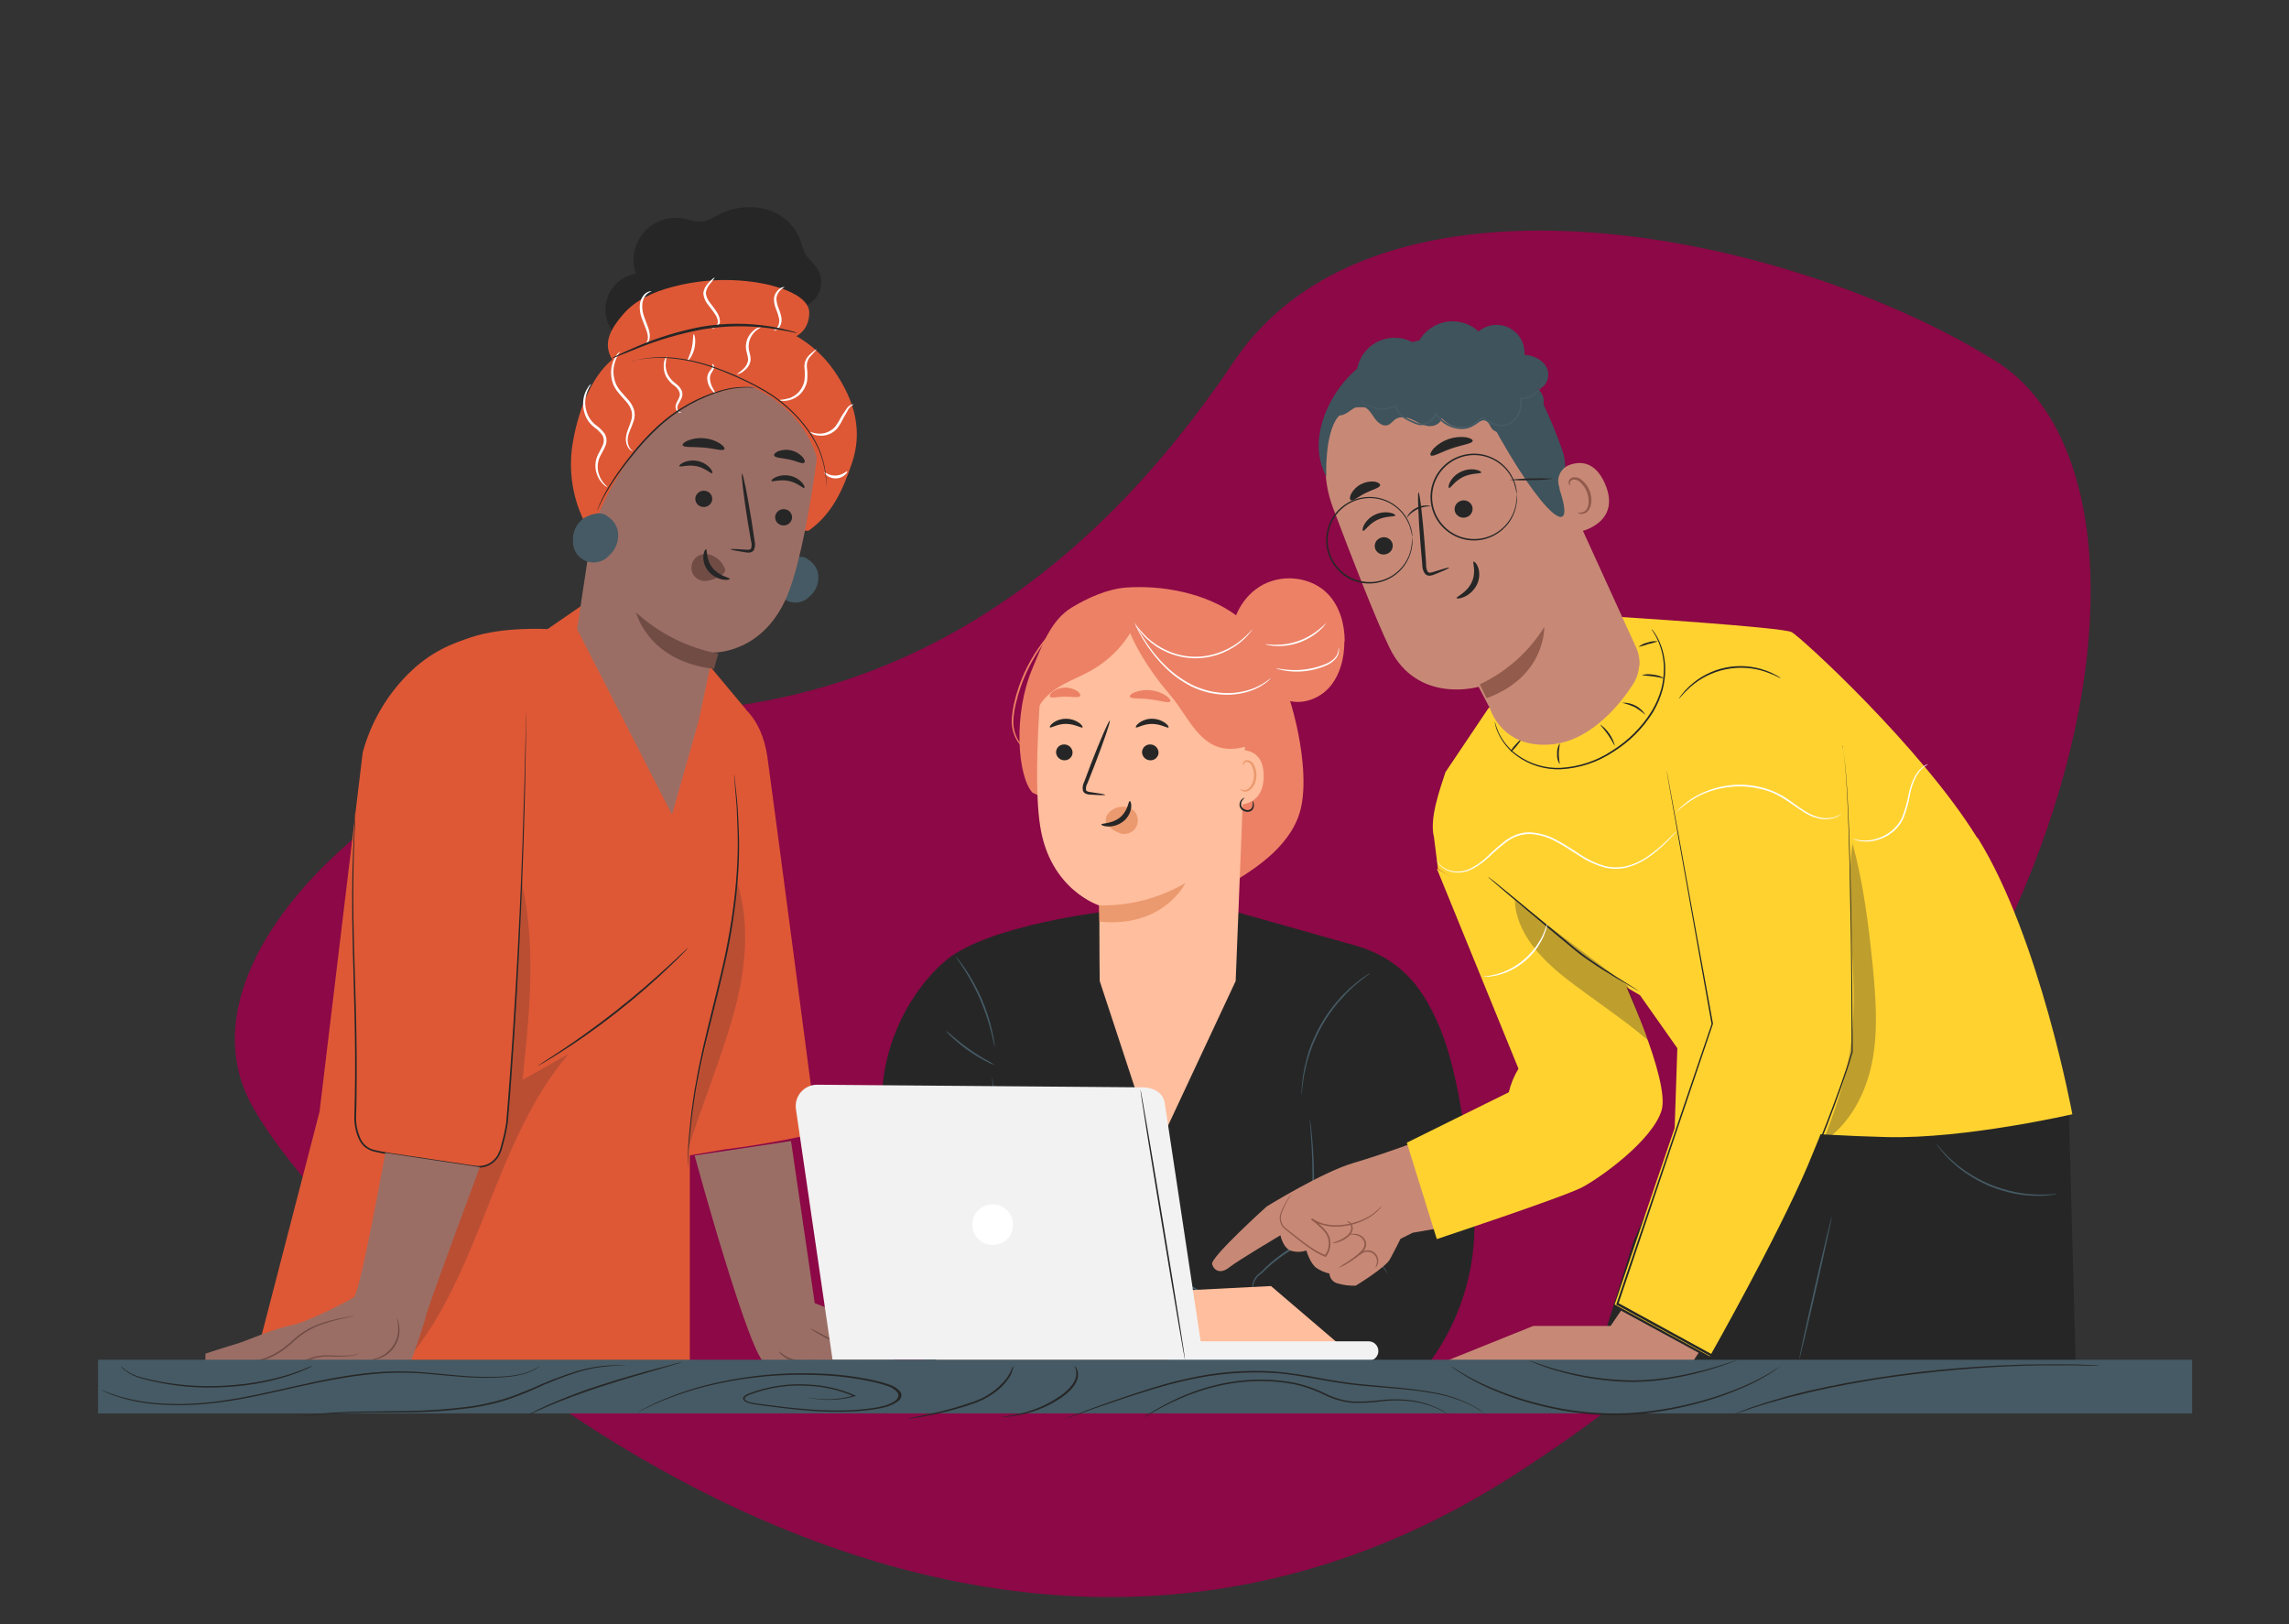 <?xml version="1.0" encoding="UTF-8"?>
<svg width="372" height="264" fill="none" version="1.1" viewBox="0 0 372 264" xmlns="http://www.w3.org/2000/svg">
<rect x="0" y="0" width="372" height="264" fill="#333333" stroke="none"/>
<g transform="translate(-50.5)">
<g transform="matrix(1 0 0 1 88 37.5)" fill="none">
<path d="m66.5 78.3c41.5 0 73-22 96.5-57 23.5-35 90.5-21 124 0 33 21 15 121-78.5 181s-190-33-205-60c-15-27 33-63.5 63-63.5z" fill="#8c0846"/>
</g>
<g transform="matrix(.998 0 0 .998 36.5 -20.5)">
<path d="m194 169s-18.8 2.22-25.7 7.77c-1.1 0.896-2.12 1.89-3.05 2.97-4.35 5.07-6.98 11.4-7.54 18l-2.51 27.6 0.201 4.56c0.152 3.43 1.62 6.66 4.09 9.04 2.47 2.37 5.77 3.7 9.19 3.72l77.5 0.528s10.2-11.4 7.51-29c-0.628-4.14-1.63-18.4-5.56-27.1-2.08-4.62-5.25-10.3-13.6-12.6l-19.6-5.54z" fill="#262626"/>
<g fill="#455a64">
<path d="m176 191c-0.074-0.199-0.127-0.406-0.158-0.617-0.085-0.396-0.217-0.972-0.391-1.68-0.463-1.84-1.07-3.64-1.82-5.39-0.756-1.74-1.65-3.41-2.67-5.01-0.396-0.618-0.723-1.1-0.961-1.44-0.128-0.166-0.241-0.342-0.338-0.528 0.161 0.141 0.304 0.301 0.428 0.475 0.259 0.317 0.612 0.792 1.03 1.39 1.08 1.58 2.01 3.26 2.77 5.02 0.754 1.75 1.34 3.57 1.75 5.43 0.153 0.718 0.254 1.3 0.306 1.71 0.044 0.208 0.062 0.421 0.053 0.633z"/>
<path d="m179 223c-0.079 0-0.908-6.02-1.85-13.5s-1.65-13.5-1.58-13.5c0.068-5e-3 0.903 6.02 1.85 13.5s1.66 13.5 1.58 13.5z"/>
<path d="m176 194c-0.461-0.133-0.904-0.321-1.32-0.56-2.06-1.05-3.96-2.38-5.64-3.98-0.368-0.309-0.695-0.664-0.972-1.06 0.386 0.279 0.753 0.584 1.1 0.913 0.671 0.57 1.61 1.34 2.71 2.11s2.11 1.4 2.9 1.83c0.427 0.214 0.839 0.459 1.23 0.734z"/>
<path d="m226 199c-0.026-0.315-0.026-0.631 0-0.945 5e-3 -0.369 0.03-0.738 0.074-1.1 0.047-0.428 0.079-0.919 0.185-1.45 0.087-0.586 0.205-1.17 0.353-1.74 0.132-0.629 0.344-1.28 0.528-1.96 0.993-2.97 2.54-5.72 4.57-8.11 0.48-0.528 0.924-1.06 1.39-1.5 0.416-0.423 0.853-0.825 1.31-1.2 0.401-0.369 0.802-0.649 1.14-0.913 0.289-0.228 0.59-0.44 0.903-0.634 0.257-0.181 0.527-0.344 0.808-0.485-0.233 0.208-0.482 0.399-0.744 0.57-0.248 0.174-0.528 0.391-0.871 0.67-0.344 0.28-0.724 0.565-1.12 0.935-0.39 0.37-0.839 0.76-1.27 1.22-0.433 0.459-0.887 0.966-1.36 1.5-1.98 2.38-3.51 5.1-4.52 8.03-0.216 0.676-0.438 1.32-0.575 1.93-0.137 0.617-0.285 1.19-0.386 1.72-0.1 0.528-0.158 1.01-0.221 1.44-0.064 0.428-0.101 0.787-0.122 1.09-5e-3 0.313-0.032 0.625-0.079 0.935z"/>
<path d="m218 231c-0.075-0.318-0.094-0.647-0.058-0.971 0.036-0.462 0.18-0.908 0.422-1.3 0.241-0.395 0.572-0.727 0.967-0.969 2.24-2.36 4.94-4.24 7.93-5.53l-0.079 0.111c0.106-0.993 0.216-2.02 0.296-3.08 0.3-3.86 0.353-7.74 0.158-11.6-0.069-1.48-0.174-2.69-0.232-3.52-0.032-0.391-0.058-0.708-0.08-0.956-0.012-0.112-0.012-0.225 0-0.338 0.035 0.108 0.056 0.22 0.064 0.333 0.037 0.243 0.079 0.56 0.132 0.95 0.09 0.829 0.227 2.03 0.322 3.52 0.251 3.88 0.224 7.78-0.079 11.7-0.079 1.06-0.19 2.11-0.301 3.09v0.079l-0.074 0.032c-2.97 1.26-5.66 3.1-7.92 5.4-0.431 0.254-0.787 0.619-1.03 1.06-0.182 0.327-0.298 0.685-0.343 1.06-0.132 0.676-0.058 0.993-0.095 0.998z"/>
<path d="m240 228c-0.047 0.026-0.449-0.734-1.33-1.79-1.15-1.37-2.56-2.51-4.14-3.34-0.87-0.452-1.79-0.806-2.74-1.06-0.777-0.195-1.58-0.3-2.38-0.312-1.37 0-2.22 0.159-2.23 0.106 0.189-0.072 0.386-0.12 0.586-0.143 0.543-0.094 1.09-0.147 1.64-0.158 0.819-0.017 1.64 0.072 2.43 0.264 0.974 0.239 1.92 0.593 2.8 1.06 1.62 0.844 3.04 2.02 4.17 3.46 0.339 0.432 0.644 0.889 0.913 1.37 0.11 0.17 0.198 0.352 0.264 0.544z"/>
<path d="m240 221c0 0.047-0.644-0.248-1.72-0.528-0.625-0.156-1.26-0.265-1.9-0.327-0.788-0.073-1.58-0.094-2.37-0.064-1.44 0.074-2.86 0.292-4.26 0.65-1.06 0.279-1.72 0.528-1.73 0.47 0.134-0.091 0.279-0.162 0.433-0.212 0.407-0.171 0.823-0.319 1.25-0.443 1.4-0.422 2.84-0.67 4.3-0.739 0.804-0.03 1.61-2e-3 2.41 0.084 0.652 0.077 1.3 0.208 1.93 0.391 0.241 0.069 0.479 0.15 0.713 0.243 0.181 0.06 0.357 0.134 0.528 0.221 0.152 0.063 0.295 0.149 0.422 0.254z"/>
</g>
<path d="m225 138c-1.55-6.57-4.31-13.3-9.76-17.3-4.85-3.55-11.9-4.9-17.9-4.46-2.95 0.222-6.25 1.7-8.78 3.24-3.46 2.11-4.83 6.21-6.42 9.95-3.17 7.49-2.41 17.5 0 20.2l31.4 15.3c5.37-3.02 11.2-7.08 12.4-13.1 0.839-4.11 0.037-9.72-0.924-13.8z" fill="#ec8166"/>
<path d="m214 126-19.6-5.08c-6.28-0.707-10.5 7.01-11 13.3-0.485 7-0.808 15.6 0 20.8 1.58 10.5 9.65 13 9.65 13s0 9.14 0.058 12.3l9.14 27.8 13-27.8 2-50.5c0.028-0.93-0.296-1.84-0.908-2.54s-1.47-1.15-2.39-1.25z" fill="#ffbe9d"/>
<g fill="#262626">
<path d="m186 143c-5e-3 0.352 0.128 0.691 0.37 0.946 0.241 0.256 0.572 0.407 0.924 0.422 0.17 0.014 0.343-6e-3 0.506-0.059s0.314-0.138 0.444-0.25 0.236-0.249 0.312-0.403c0.076-0.153 0.121-0.321 0.131-0.492 8e-3 -0.352-0.123-0.692-0.364-0.949s-0.572-0.409-0.924-0.424c-0.172-0.014-0.344 6e-3 -0.508 0.059s-0.315 0.139-0.446 0.251c-0.13 0.113-0.237 0.251-0.313 0.405-0.077 0.154-0.121 0.322-0.132 0.494z"/>
<path d="m185 139c0.164 0.174 1.19-0.576 2.64-0.56 1.45 0.016 2.51 0.744 2.67 0.57 0.074-0.079-0.09-0.396-0.554-0.739-0.619-0.434-1.36-0.668-2.11-0.671-0.756-9e-3 -1.5 0.222-2.11 0.66-0.465 0.344-0.618 0.66-0.534 0.74z"/>
<path d="m200 143c-6e-3 0.351 0.126 0.691 0.366 0.946 0.241 0.255 0.572 0.407 0.923 0.422 0.171 0.014 0.343-6e-3 0.507-0.059 0.163-0.052 0.314-0.137 0.445-0.25 0.13-0.112 0.237-0.249 0.313-0.402 0.077-0.154 0.122-0.321 0.134-0.493 6e-3 -0.351-0.126-0.691-0.366-0.948-0.241-0.256-0.571-0.408-0.923-0.425-0.171-0.015-0.344 5e-3 -0.509 0.058-0.164 0.053-0.315 0.138-0.446 0.251-0.13 0.113-0.237 0.25-0.313 0.405s-0.121 0.323-0.131 0.495z"/>
<path d="m199 139c0.163 0.179 1.19-0.57 2.64-0.555 1.45 0.016 2.51 0.745 2.67 0.571 0.074-0.08-0.089-0.396-0.554-0.74-0.619-0.434-1.36-0.67-2.11-0.675-0.757-8e-3 -1.5 0.225-2.11 0.665-0.465 0.338-0.618 0.655-0.533 0.734z"/>
<path d="m194 150c0-0.085-0.892-0.248-2.35-0.444-0.375-0.042-0.724-0.116-0.782-0.369-0.032-0.384 0.057-0.768 0.254-1.1l1.11-2.81c1.55-4 2.67-7.3 2.51-7.36-0.158-0.058-1.55 3.14-3.1 7.14-0.375 0.987-0.729 1.93-1.06 2.83-0.24 0.444-0.313 0.959-0.206 1.45 0.055 0.128 0.138 0.242 0.243 0.333 0.105 0.092 0.23 0.158 0.364 0.195 0.204 0.061 0.416 0.093 0.628 0.095 1.46 0.105 2.37 0.116 2.38 0.037z"/>
</g>
<path d="m193 168 0.058 2.64c10.5 1.06 14-6.28 14-6.28-4.27 2.5-9.16 3.76-14.1 3.64z" fill="#eb996e"/>
<path d="m199 153c-0.211-0.321-0.497-0.586-0.834-0.77s-0.715-0.283-1.1-0.286c-0.54-0.043-1.08 0.06-1.57 0.298-0.488 0.237-0.903 0.601-1.2 1.05-0.212 0.42-0.259 0.904-0.132 1.36 0.101 0.232 0 0.121 0.201 0.28 0.598 0.622 1.34 1.09 2.16 1.36 0.442 0.113 0.908 0.091 1.34-0.063 0.429-0.154 0.802-0.434 1.07-0.803 0.235-0.358 0.365-0.775 0.377-1.2 0.013-0.428-0.094-0.851-0.308-1.22z" fill="#eb996e"/>
<path d="m198 151c-0.238 0-0.254 1.58-1.58 2.67-1.33 1.08-3.03 0.929-3.05 1.15 0 0.1 0.375 0.311 1.08 0.332 0.923 0.022 1.82-0.285 2.54-0.866 0.691-0.555 1.14-1.36 1.25-2.24 0.053-0.655-0.132-1.05-0.237-1.04z" fill="#262626"/>
<path d="m198 134c0.143 0.396 1.58 0.217 3.3 0.433 1.71 0.217 3.07 0.692 3.3 0.338 0.105-0.169-0.132-0.528-0.687-0.924-0.737-0.474-1.57-0.773-2.44-0.876-0.87-0.102-1.75-5e-3 -2.58 0.285-0.628 0.248-0.945 0.554-0.887 0.744z" fill="#ec8166"/>
<path d="m185 134c0.254 0.327 1.26 0 2.46 0 1.2 0 2.22 0.237 2.46-0.106 0.105-0.163-0.053-0.496-0.497-0.813-0.594-0.378-1.29-0.572-1.99-0.555-0.704 0.017-1.39 0.243-1.96 0.65-0.428 0.322-0.571 0.66-0.46 0.824z" fill="#ec8166"/>
<path d="m214 143c0.143-0.063 5.85-1.88 5.81 3.99-0.042 5.87-5.94 4.6-5.94 4.44-0.011-0.169 0.137-8.43 0.137-8.43z" fill="#ffbe9d"/>
<path d="m216 149s0.1 0.074 0.269 0.153c0.245 0.101 0.521 0.101 0.766 0 0.623-0.222 1.15-1.2 1.19-2.25 0.017-0.504-0.076-1-0.274-1.47-0.053-0.185-0.15-0.354-0.284-0.492-0.133-0.138-0.299-0.241-0.482-0.3-0.117-0.03-0.24-0.019-0.349 0.031-0.11 0.05-0.199 0.136-0.253 0.243-0.079 0.164-0.047 0.28-0.074 0.291-0.026 0.01-0.127-0.101-0.079-0.343 0.034-0.146 0.118-0.275 0.238-0.365 0.162-0.119 0.365-0.171 0.564-0.142 0.24 0.05 0.464 0.16 0.648 0.321 0.185 0.161 0.326 0.367 0.408 0.597 0.244 0.511 0.36 1.07 0.338 1.64-0.047 1.18-0.665 2.29-1.52 2.52-0.158 0.043-0.324 0.05-0.485 0.022-0.162-0.029-0.315-0.092-0.45-0.186-0.174-0.126-0.2-0.258-0.179-0.269z" fill="#eb996e"/>
<path d="m218 151c0.026-0.032 0.253 0.243 0.216 0.771-4e-3 0.159-0.043 0.315-0.114 0.458-0.071 0.142-0.173 0.267-0.298 0.366-0.167 0.102-0.357 0.162-0.552 0.176-0.196 0.014-0.392-0.019-0.572-0.097-0.188-0.06-0.358-0.166-0.494-0.308-0.137-0.142-0.235-0.315-0.288-0.505-0.064-0.31-7e-3 -0.633 0.159-0.903 0.29-0.454 0.66-0.497 0.66-0.465s-0.28 0.159-0.476 0.565c-0.113 0.227-0.141 0.488-0.079 0.734 0.049 0.143 0.13 0.272 0.239 0.377 0.108 0.104 0.24 0.182 0.384 0.225 0.136 0.062 0.284 0.092 0.434 0.087 0.149-4e-3 0.295-0.043 0.427-0.113 0.099-0.075 0.182-0.169 0.244-0.276 0.063-0.107 0.104-0.225 0.12-0.347 0.023-0.248 0.02-0.498-0.01-0.745z" fill="#262626"/>
<g fill="#ec8166">
<path d="m183 136c0.792-1.7 2.33-2.94 3.96-3.87 1.63-0.929 3.4-1.58 5.02-2.54 3.76-2.2 6.57-5.71 7.89-9.86-2.89-1.49-6.48-1.32-9.4 0.122-2.89 1.53-5.18 4-6.47 7-1.28 3-1.89 6.24-1.79 9.5"/>
<path d="m215 124c-4.34-4.12-12.5-6.4-18.2-4.47 0.839 4.94 4.57 10.5 7.85 14.3s5.28 10.5 12.5 8.22c0.491-0.154 1.06 0.295 1.5 0.031 0.357-0.265 0.603-0.652 0.692-1.09 0.904-2.95 0.978-6.09 0.215-9.08-0.762-2.99-2.33-5.71-4.54-7.87z"/>
<path d="m183 143c-0.343 0.063-0.696 0.043-1.03-0.058-0.926-0.268-1.72-0.858-2.25-1.66-0.761-1.21-1.08-2.64-0.893-4.06 0.071-0.821 0.209-1.64 0.412-2.43 0.19-0.839 0.454-1.68 0.739-2.54 1.03-2.93 2.58-5.65 4.57-8.03 0.603-0.718 1.25-1.4 1.93-2.04l0.571-0.501c0.064-0.064 0.137-0.119 0.216-0.164-0.217 0.265-0.454 0.514-0.708 0.745-0.448 0.485-1.12 1.17-1.85 2.11-1.92 2.39-3.43 5.1-4.45 7.99-0.288 0.822-0.535 1.66-0.739 2.51-0.205 0.784-0.346 1.58-0.422 2.39-0.191 1.36 0.088 2.74 0.792 3.92 0.49 0.782 1.24 1.37 2.11 1.66 0.327 0.084 0.661 0.137 0.998 0.159z"/>
<path d="m233 125c0-2.76-0.776-5.61-2.64-7.62-2.6-2.8-7.16-3.43-10.6-1.65-3.4 1.78-5.43 5.7-5.2 9.5 0.152 1.92 0.769 3.77 1.8 5.39s2.44 2.97 4.1 3.93l2.42-0.275c2.43 1.28 5.61 0.375 7.48-1.63 1.87-2.01 2.59-4.9 2.59-7.64z"/>
</g>
<g fill="#fff">
<path d="m218 123s-0.031 0.074-0.121 0.195c-0.125 0.184-0.261 0.36-0.407 0.528-0.525 0.628-1.12 1.19-1.78 1.68-2.18 1.65-4.88 2.48-7.61 2.33s-5.32-1.27-7.31-3.15c-0.599-0.558-1.13-1.18-1.58-1.86-0.164-0.238-0.264-0.438-0.344-0.57-0.079-0.132-0.11-0.206-0.1-0.212 0.635 0.906 1.36 1.74 2.16 2.5 0.888 0.802 1.89 1.47 2.98 1.97 2.67 1.28 5.73 1.44 8.52 0.464 1.13-0.382 2.2-0.93 3.17-1.63 0.884-0.663 1.7-1.42 2.42-2.25z"/>
<path d="m221 131c-0.058 0.072-0.124 0.137-0.196 0.195-0.193 0.19-0.4 0.366-0.617 0.528-0.793 0.594-1.68 1.06-2.61 1.37-1.4 0.465-2.87 0.664-4.34 0.586-1.8-0.091-3.57-0.547-5.2-1.34-1.61-0.817-3.08-1.89-4.35-3.17-1.04-1.03-1.97-2.16-2.79-3.37-0.557-0.813-1.07-1.66-1.53-2.53-0.169-0.306-0.28-0.528-0.365-0.718-0.043-0.083-0.078-0.169-0.105-0.259 0.062 0.073 0.115 0.153 0.158 0.238l0.401 0.686c0.354 0.602 0.877 1.46 1.58 2.47 0.832 1.19 1.77 2.3 2.81 3.31 1.26 1.24 2.71 2.28 4.29 3.08 1.59 0.775 3.32 1.23 5.09 1.33 1.44 0.085 2.89-0.094 4.27-0.528 0.938-0.294 1.83-0.724 2.64-1.28 0.555-0.38 0.84-0.634 0.861-0.602z"/>
<path d="m230 122s-0.074 0.137-0.248 0.359c-0.251 0.31-0.528 0.598-0.829 0.861-0.441 0.396-0.918 0.749-1.42 1.06-0.623 0.374-1.28 0.685-1.96 0.929-0.686 0.23-1.39 0.394-2.11 0.491-0.588 0.071-1.18 0.088-1.77 0.053-0.398-0.023-0.793-0.078-1.18-0.164-0.147-0.018-0.29-0.061-0.423-0.127 0-0.047 0.623 0.08 1.61 0.095 2.6 0.042 5.13-0.843 7.14-2.5 0.766-0.607 1.17-1.06 1.2-1.06z"/>
<path d="m232 126c0.069 0.148 0.095 0.313 0.074 0.475-0.022 0.447-0.181 0.876-0.454 1.23-0.407 0.519-0.939 0.924-1.55 1.18-0.719 0.323-1.47 0.573-2.24 0.744-1.4 0.315-2.84 0.378-4.26 0.185-0.428-0.061-0.853-0.148-1.27-0.259-0.156-0.031-0.306-0.088-0.444-0.169 0-0.047 0.66 0.132 1.74 0.233 1.4 0.134 2.81 0.047 4.18-0.259 1.58-0.375 3.04-0.919 3.7-1.77 0.265-0.323 0.438-0.711 0.502-1.12 0.037-0.301 5e-3 -0.465 0.026-0.465z"/>
</g>
<path d="m219 233c-0.095 0.023-0.193 0.032-0.291 0.027h-0.834c-1.03-0.017-2.05-0.115-3.06-0.296-3.36-0.579-6.53-1.98-9.21-4.09-2.68-2.11-4.8-4.85-6.17-7.97-0.416-0.939-0.755-1.91-1.01-2.9-0.1-0.348-0.142-0.628-0.185-0.813-0.023-0.096-0.039-0.193-0.047-0.29 0.132 0.345 0.243 0.697 0.332 1.06 0.301 0.975 0.666 1.93 1.09 2.86 1.4 3.07 3.51 5.76 6.16 7.84s5.76 3.49 9.08 4.12c0.998 0.196 2.01 0.323 3.02 0.38 0.723 0.069 1.12 0.074 1.12 0.095z" fill="#455a64"/>
<path d="m194 232c-0.082-0.033-0.16-0.076-0.233-0.127l-0.639-0.412-2.32-1.57c-2.53-1.72-5.18-3.27-7.92-4.62-2.73-1.35-5.66-2.28-8.66-2.77-0.915-0.136-1.84-0.22-2.76-0.253-0.341 3e-3 -0.681-0.011-1.02-0.043 0.085-0.024 0.174-0.034 0.264-0.031 0.168 0 0.427-0.037 0.755-0.032 0.932-0.011 1.86 0.045 2.79 0.169 3.05 0.433 6.01 1.35 8.78 2.72 2.75 1.37 5.39 2.94 7.89 4.72 0.967 0.665 1.74 1.22 2.27 1.61l0.607 0.454c0.137 0.1 0.206 0.158 0.201 0.195z" fill="#455a64"/>
<g fill="#ffbe9d">
<path d="m221 230-36 1.82 2.79 10.6 48 0.222z"/>
<path d="m187 232s-11.6-5.81-13.1-5.87c-1.1-0.037-7.5 1.06-10.4 1.56-0.553 0.076-1.05 0.368-1.39 0.812-0.338 0.445-0.487 1-0.413 1.56 0.076 0.396 0.283 0.754 0.588 1.02 0.304 0.263 0.689 0.417 1.09 0.435-0.425 0.212-0.773 0.551-0.995 0.971s-0.306 0.898-0.241 1.37c0.232 1.67 2.3 1.72 2.3 1.72-0.089 0.095-0.172 0.195-0.248 0.301-0.207 0.29-0.333 0.63-0.366 0.984-0.032 0.355 0.03 0.712 0.181 1.03 0.151 0.323 0.385 0.6 0.679 0.802 0.293 0.202 0.635 0.322 0.99 0.348l0.94 0.069s-1.15 0.702-0.961 1.84c0.369 2.19 5.36 1.86 5.36 1.86l17.1-0.121z"/>
<path d="m164 225c0.163 0.713 0.57 2.23 1.91 2.74l6.75-1.28s-5.33-0.977-6.18-1.73c-0.339-0.31-0.713-0.58-1.11-0.803-0.163-0.078-0.345-0.108-0.525-0.088s-0.351 0.09-0.493 0.202-0.25 0.262-0.312 0.432c-0.061 0.17-0.075 0.354-0.037 0.531z"/>
</g>
<g fill="#eb996e">
<path d="m169 227c0 0.116-1.35 0.459-3.07 0.691-1.72 0.233-3.1 0.375-3.13 0.248-0.021-0.126 1.35-0.459 3.07-0.691 1.72-0.233 3.13-0.375 3.13-0.248z"/>
<path d="m168 231c0.032 0.116-1.14 0.528-2.64 0.681-1.5 0.153-2.73 0.058-2.72-0.058s1.2-0.211 2.67-0.386c1.47-0.174 2.66-0.359 2.69-0.237z"/>
<path d="m172 230c0.111 0.048 0.037 0.438-0.307 0.745-0.343 0.306-0.739 0.332-0.776 0.221s0.211-0.311 0.481-0.554c0.269-0.243 0.491-0.465 0.602-0.412z"/>
<path d="m170 235c0 0.121-1.29 0.38-2.91 0.57-1.62 0.19-2.94 0.248-2.96 0.127-0.022-0.121 1.28-0.375 2.91-0.565s2.95-0.253 2.96-0.132z"/>
<path d="m173 233c0.053 0 0.179 0.101 0.253 0.359 0.088 0.351 0.038 0.723-0.14 1.04s-0.47 0.551-0.815 0.657c-0.264 0.074-0.433 0.027-0.439-0.031-5e-3 -0.059 0.555-0.286 0.866-0.845 0.312-0.56 0.164-1.13 0.275-1.18z"/>
<path d="m171 239c0 0.121-1.18 0.253-2.64 0.296-1.46 0.042-2.67-0.027-2.67-0.148 0-0.122 1.18-0.254 2.64-0.296 1.46-0.042 2.67 0.032 2.67 0.148z"/>
<path d="m175 236c0.053 0 0.158 0.116 0.19 0.386 0.03 0.34-0.047 0.682-0.222 0.976-0.406 0.676-0.929 0.977-1 0.909-0.074-0.069 0.28-0.56 0.613-1.12 0.332-0.565 0.311-1.11 0.422-1.15z"/>
</g>
<path d="m157 237c-2.36-1.12-10.3-4.22-10.3-4.22l-3.86-26.4-15.7 2.36s9.15 33.6 11.6 33.9 16.5 0 16.5 0l4.57-0.069s-1.17-4.77-2.83-5.55z" fill="#9b6e65"/>
<path d="m146 242c-0.235 0.159-0.505 0.259-0.787 0.291-0.673 0.128-1.37 0.103-2.03-0.074-0.662-0.176-1.28-0.499-1.8-0.945-0.223-0.172-0.404-0.392-0.528-0.645 0.037-0.031 0.254 0.196 0.66 0.491 0.527 0.381 1.12 0.662 1.75 0.829 0.628 0.166 1.28 0.218 1.93 0.154 0.266-0.055 0.536-0.089 0.808-0.101z" fill="#704c45"/>
<path d="m155 243c-0.037 0.026-0.364-0.528-0.966-1.33-0.347-0.469-0.756-0.89-1.21-1.25-0.585-0.414-1.23-0.731-1.92-0.94-1.26-0.438-2.46-1.01-3.6-1.7-0.486-0.258-0.945-0.562-1.37-0.908 0.509 0.206 1 0.453 1.47 0.739 1.15 0.636 2.36 1.18 3.6 1.61 0.712 0.219 1.38 0.556 1.98 0.998 0.471 0.382 0.881 0.835 1.21 1.34 0.229 0.34 0.439 0.693 0.629 1.06 0.079 0.119 0.14 0.249 0.179 0.386z" fill="#704c45"/>
<path d="m109 119-5.81 4s-7.23-0.433-12.5 1.35c-2.91 0.993-6.44 2.19-10.3 6.06-3.49 3.53-6.01 7.91-7.3 12.7l-7.03 58.5-10.7 41.3h71v-52.3l6.8-24s-1.76-2.77-1.71-3.87c0.053-1.1 4.02-26.7 4.02-26.7l-8.09-9.68z" fill="#de5836"/>
<path d="m134 135s4.02 1.88 5 8.89 8.1 61.2 8.1 61.2-7.86 1.82-15 2.64l-9.03 1.54-0.227-36.2z" fill="#de5836"/>
<g opacity=".2">
<path d="m80.4 242c12.1-14.5 14-35.4 26.2-49.8l-7.48 4.22c1.33-12.5 2.6-25.4-1.58-37.2-2.22 28.2-8.09 56-17.5 82.8" fill="#262626"/>
</g>
<path d="m99.7 136c-0.274 22.3-1.3 44.6-3.07 66.9-0.219 1.73-0.6 3.44-1.14 5.11-0.264 0.844-0.821 1.56-1.57 2.03-0.75 0.468-1.64 0.652-2.52 0.518l-14.6-2.2c-2.53-0.428-3.5-0.766-4.26-2.4-0.51-1.13-0.748-2.37-0.697-3.61 0.56-19.9-1.18-30.5 0-49.3" fill="#de5836"/>
<g fill="#262626">
<path d="m71.9 153v0.385c0 0.254-0.026 0.644-0.048 1.14-0.053 1-0.121 2.48-0.18 4.38s-0.106 4.22-0.116 6.93c-0.011 2.71 0.042 5.78 0.137 9.18 0.19 6.8 0.528 14.9 0.396 23.9 0 1.12-0.048 2.26-0.074 3.42-0.043 1.15 0.163 2.3 0.602 3.36 0.187 0.549 0.516 1.04 0.954 1.42 0.438 0.38 0.969 0.636 1.54 0.743 1.18 0.272 2.37 0.484 3.56 0.633l7.39 1.11 3.78 0.57c0.628 0.09 1.28 0.206 1.9 0.27 0.625 0.04 1.25-0.083 1.81-0.359 0.561-0.281 1.04-0.703 1.39-1.22 0.321-0.542 0.552-1.13 0.686-1.75 0.356-1.21 0.631-2.45 0.824-3.7 0.232-2.5 0.401-5 0.586-7.43 0.359-4.88 0.665-9.59 0.935-14.1 0.528-8.98 0.892-17.1 1.14-23.9 0.243-6.8 0.38-12.3 0.465-16.1 0.042-1.9 0.074-3.37 0.095-4.38 0-0.496 0.011-0.876 0.032-1.14v1.14c0 1.01-0.026 2.48-0.048 4.38-0.048 3.8-0.153 9.31-0.375 16.1-0.222 6.8-0.565 14.9-1.06 23.9-0.264 4.49-0.565 9.21-0.919 14.1-0.18 2.44-0.348 4.92-0.586 7.45-0.196 1.27-0.473 2.52-0.829 3.75-0.142 0.642-0.387 1.26-0.723 1.82-0.372 0.564-0.888 1.02-1.49 1.32-0.604 0.299-1.28 0.434-1.95 0.391-0.665-0.069-1.28-0.185-1.92-0.275l-11.2-1.68c-1.21-0.151-2.41-0.366-3.59-0.644-0.605-0.137-1.17-0.411-1.65-0.803-0.446-0.421-0.792-0.937-1.01-1.51-0.452-1.09-0.664-2.27-0.623-3.45 0.028-1.15 0.055-2.29 0.079-3.41 0.164-8.98-0.174-17.1-0.333-23.9-0.085-3.4-0.116-6.48-0.1-9.18 0.016-2.7 0.079-5.03 0.164-6.93s0.158-3.38 0.227-4.38l0.079-1.14c0.021-0.28 0.037-0.412 0.037-0.412z"/>
<path d="m126 211c-6e-3 -0.057-6e-3 -0.113 0-0.169v-0.491c0-0.454 0.037-1.09 0.063-1.9 0.032-1.65 0.238-4.03 0.581-6.96 0.216-1.46 0.396-3.07 0.739-4.75 0.158-0.856 0.301-1.74 0.496-2.64 0.196-0.898 0.391-1.84 0.597-2.79 0.855-3.81 1.95-7.96 2.97-12.3 2.11-8.75 2.87-16.9 2.7-22.8l-0.143-3.97c-0.063-1.17-0.179-2.18-0.243-2.99-0.063-0.819-0.116-1.44-0.153-1.9 0-0.206-0.026-0.364-0.032-0.491-5e-3 -0.127 0-0.169 0-0.169 0.018 0.053 0.029 0.108 0.032 0.164l0.063 0.491c0.048 0.449 0.117 1.08 0.206 1.89 0.09 0.808 0.206 1.82 0.285 2.99 0.08 1.17 0.117 2.51 0.185 3.98 0.217 5.9-0.501 14.1-2.64 22.9-1.02 4.39-2.11 8.53-2.99 12.3-0.211 0.951-0.412 1.88-0.613 2.78-0.2 0.903-0.338 1.78-0.528 2.64-0.348 1.7-0.528 3.3-0.765 4.75-0.37 2.92-0.602 5.28-0.666 6.95-0.052 0.807-0.089 1.44-0.121 1.9 0 0.206-0.026 0.364-0.037 0.491 7e-3 0.047 0.011 0.095 0.011 0.143z"/>
<path d="m126 175c-0.06 0.088-0.129 0.169-0.206 0.243l-0.628 0.655c-0.528 0.57-1.36 1.37-2.38 2.34-2.03 1.94-4.94 4.54-8.32 7.19-3.38 2.66-6.58 4.87-8.98 6.38-1.19 0.761-2.16 1.36-2.84 1.76l-0.787 0.448c-0.086 0.061-0.18 0.109-0.279 0.143 0.077-0.07 0.162-0.132 0.253-0.185l0.755-0.501c0.665-0.423 1.62-1.06 2.79-1.82 2.34-1.56 5.52-3.79 8.89-6.44 3.37-2.65 6.29-5.21 8.36-7.12 1.06-0.95 1.86-1.73 2.43-2.27l0.66-0.618c0.079-0.081 0.17-0.151 0.269-0.206z"/>
</g>
<g opacity=".2">
<path d="m134 164c-1.73 16.1-7.46 33.6-7.96 43.8 2.27-7.23 5.14-14.1 7.25-21.4s3.06-15.2 0.708-22.4z" fill="#262626"/>
</g>
<path d="m145 70.4c0.597-0.208 1.14-0.55 1.58-1 0.444-0.45 0.778-0.997 0.977-1.6 0.199-0.6 0.257-1.24 0.171-1.86-0.087-0.626-0.317-1.22-0.672-1.75-0.528-0.813-1.38-1.42-1.87-2.27-0.349-0.736-0.628-1.5-0.835-2.29-0.476-1.22-1.23-2.32-2.21-3.19-0.978-0.874-2.15-1.51-3.42-1.84-2.56-0.648-5.27-0.33-7.61 0.892-0.929 0.47-1.84 1.06-2.87 1.15s-1.98-0.317-2.96-0.528c-1.18-0.211-2.39-0.11-3.52 0.294-1.13 0.403-2.13 1.09-2.91 2.01-0.778 0.911-1.3 2.01-1.53 3.19-0.222 1.18-0.132 2.39 0.261 3.52-1.38 0.22-2.63 0.921-3.54 1.98-0.909 1.06-1.41 2.4-1.42 3.8s0.479 2.75 1.38 3.82c0.895 1.07 2.14 1.79 3.52 2.02 1.67 0.301 3.37-0.132 5.03-0.528 6.7-1.54 13.6-2.31 20.4-2.28" fill="#262626"/>
<path d="m110 107c-2.54-4.24-3.51-9.23-2.74-14.1 0.787-4.83 2.75-10.7 6.47-13.8-1.62-2.64-0.264-4.98 1.75-7.34 2.02-2.37 5.02-3.7 8.02-4.48 4.49-1.2 9.19-1.45 13.8-0.729 3.73 0.586 8.54 2.2 8.51 4.96-0.037 2.89-2.11 3.77-2.11 3.77 2.4 1.36 4.47 3.24 6.06 5.5 3.74 5.35 4.65 10.2 3.03 15.1-1.62 4.87-3.47 8.55-7.1 11.1" fill="#de5836"/>
<path d="m142 112c0.632-0.422 1.36-0.685 2.11-0.766l-0.137-0.037c0.136-2e-3 0.272 7e-3 0.406 0.027 0.253-0.011 0.505 0.03 0.741 0.121 0.237 0.091 0.452 0.229 0.632 0.407 0.722 0.47 1.24 1.19 1.46 2.03 0.149 0.732 0.094 1.49-0.159 2.2s-0.695 1.32-1.28 1.79c-0.445 0.448-1.02 0.749-1.64 0.866-0.621 0.116-1.26 0.041-1.84-0.214-0.577-0.256-1.06-0.681-1.39-1.22-0.33-0.538-0.49-1.16-0.458-1.79-0.05-0.652 0.067-1.31 0.338-1.9 0.272-0.595 0.689-1.11 1.21-1.5z" fill="#455a64"/>
<path d="m108 123 5.87-38.7c0.174-0.936 0.693-1.77 1.46-2.35s1.71-0.837 2.66-0.743l20.8-0.913c6.47 0.639 9.07 9.31 8.16 15.7-1.01 7.15-2.54 15.8-4.46 20.9-3.87 10.2-12.3 9.92-12.3 9.92s-1.58 7.33-2.41 11.2l-4.32 15.2z" fill="#9b6e65"/>
<g fill="#262626">
<path d="m143 105c-0.069 0.353-0.273 0.666-0.569 0.872-0.295 0.206-0.659 0.289-1.02 0.231-0.175-0.022-0.344-0.08-0.497-0.168-0.153-0.089-0.287-0.208-0.394-0.349s-0.184-0.302-0.228-0.473c-0.043-0.171-0.053-0.35-0.027-0.525 0.07-0.353 0.274-0.666 0.569-0.872 0.296-0.206 0.66-0.289 1.02-0.231 0.176 0.022 0.345 0.08 0.498 0.168 0.153 0.089 0.287 0.208 0.393 0.349 0.107 0.141 0.185 0.302 0.228 0.473 0.044 0.172 0.053 0.35 0.027 0.525z"/>
<path d="m145 100c-0.205 0.143-1.06-0.828-2.54-1.13-1.48-0.301-2.68 0.211-2.8 0-0.063-0.095 0.174-0.38 0.713-0.623 0.723-0.308 1.52-0.385 2.29-0.222 0.76 0.158 1.45 0.552 1.98 1.12 0.38 0.438 0.465 0.787 0.364 0.85z"/>
<path d="m130 102c-0.07 0.354-0.274 0.666-0.569 0.871-0.296 0.205-0.66 0.287-1.02 0.228-0.176-0.022-0.345-0.079-0.499-0.168-0.153-0.088-0.287-0.207-0.394-0.348s-0.184-0.303-0.228-0.474c-0.043-0.172-0.052-0.351-0.025-0.526 0.069-0.353 0.274-0.665 0.569-0.87 0.296-0.205 0.66-0.287 1.02-0.228 0.175 0.023 0.345 0.08 0.498 0.169s0.286 0.207 0.393 0.348 0.184 0.302 0.228 0.474c0.044 0.171 0.053 0.35 0.027 0.524z"/>
<path d="m130 97.6c-0.206 0.143-1.08-0.829-2.54-1.13-1.46-0.301-2.69 0.211-2.81 0-0.063-0.095 0.174-0.38 0.713-0.623 0.723-0.308 1.52-0.384 2.29-0.216 0.763 0.152 1.46 0.544 1.98 1.12 0.375 0.428 0.486 0.787 0.365 0.85z"/>
<path d="m133 110c0-0.085 0.95-0.053 2.47 0.063 0.38 0.042 0.749 0.037 0.866-0.201 0.116-0.378 0.116-0.783 0-1.16-0.164-0.977-0.338-2-0.528-3.07-0.697-4.37-1.12-7.92-0.945-7.95 0.174-0.032 0.887 3.49 1.58 7.86 0.158 1.06 0.316 2.11 0.464 3.08 0.141 0.499 0.101 1.03-0.111 1.5-0.081 0.12-0.188 0.22-0.313 0.292-0.126 0.073-0.266 0.115-0.41 0.125-0.219 0.015-0.439 1e-3 -0.655-0.042-1.51-0.227-2.43-0.412-2.42-0.496z"/>
</g>
<path d="m131 127c-5-0.955-9.65-3.28-13.4-6.72 0 0 1.94 8 12.7 9.19z" fill="#704c45"/>
<path d="m132 113c-0.231-0.55-0.592-1.04-1.05-1.42s-1-0.643-1.59-0.766c-0.383-0.075-0.778-0.054-1.15 0.059s-0.714 0.316-0.991 0.59c-0.286 0.316-0.48 0.704-0.56 1.12s-0.044 0.85 0.106 1.25c0.189 0.418 0.499 0.77 0.891 1.01s0.847 0.355 1.3 0.332c0.87-0.094 1.7-0.398 2.43-0.887 0.223-0.104 0.42-0.258 0.575-0.449 0.081-0.106 0.133-0.232 0.149-0.364 0.017-0.133-2e-3 -0.268-0.054-0.391" fill="#704c45"/>
<g fill="#262626">
<path d="m129 110c0.238 0.032-0.084 1.62 1.06 3.03 1.14 1.4 2.85 1.58 2.81 1.8 0 0.106-0.438 0.233-1.16 0.106-0.932-0.181-1.77-0.684-2.37-1.42-0.574-0.708-0.85-1.61-0.771-2.52 0.08-0.676 0.333-1.03 0.428-0.998z"/>
<path d="m132 93.7c-0.227 0.37-1.65-0.121-3.41-0.269-1.76-0.148-3.24 0.032-3.4-0.37-0.063-0.19 0.254-0.528 0.893-0.787 0.84-0.324 1.74-0.445 2.64-0.354 0.9 0.074 1.77 0.364 2.53 0.845 0.586 0.38 0.834 0.76 0.734 0.934z"/>
<path d="m145 95.9c-0.327 0.28-1.26-0.275-2.47-0.528-1.21-0.254-2.28-0.238-2.44-0.634-0.069-0.19 0.163-0.491 0.676-0.713 0.68-0.252 1.42-0.296 2.12-0.127 0.705 0.169 1.34 0.544 1.84 1.08 0.359 0.412 0.422 0.781 0.279 0.924z"/>
</g>
<path d="m140 83.7s-9.9-2.27-19.8 7.33c-6.53 6.34-9.56 15.4-9.56 15.4l-0.064-18.5 4.6-7.43 7.69-2.4 13.2 2.05 4.39 3.48" fill="#de5836"/>
<path d="m120 80.5c16.6-0.428 28.1 7.51 27.8 20.4l4.96-7.47-6.11-11.7-8.5-4.27-18.7-1.12z" fill="#de5836"/>
<path d="m109 105c0.675-0.452 1.45-0.734 2.26-0.824l-0.148-0.042c0.147-2e-3 0.293 7e-3 0.438 0.026 0.27-0.017 0.54 0.021 0.794 0.112s0.487 0.233 0.685 0.416c0.783 0.507 1.35 1.29 1.58 2.19 0.157 0.788 0.096 1.6-0.177 2.36-0.272 0.756-0.746 1.42-1.37 1.93-0.48 0.482-1.09 0.807-1.76 0.932-0.668 0.125-1.36 0.045-1.98-0.231-0.622-0.276-1.14-0.734-1.5-1.31-0.356-0.579-0.527-1.25-0.491-1.93-0.046-0.696 0.083-1.39 0.375-2.02 0.293-0.633 0.739-1.18 1.3-1.6z" fill="#455a64"/>
<g fill="#fff">
<path d="m113 99.9c-0.247-0.08-0.47-0.22-0.65-0.407-0.528-0.478-0.921-1.09-1.14-1.76-0.35-1.02-0.287-2.13 0.174-3.1 0.254-0.528 0.581-1.06 0.797-1.58 0.123-0.263 0.179-0.552 0.164-0.842s-0.1-0.572-0.248-0.821c-0.378-0.496-0.828-0.932-1.34-1.29-0.494-0.388-0.904-0.873-1.2-1.43-0.49-0.945-0.674-2.02-0.528-3.07 0.088-0.702 0.341-1.37 0.739-1.96 0.13-0.225 0.311-0.417 0.528-0.56-0.511 0.766-0.836 1.64-0.95 2.56-0.094 0.983 0.11 1.97 0.586 2.84 0.282 0.504 0.665 0.945 1.12 1.29 0.547 0.386 1.03 0.857 1.43 1.39 0.183 0.307 0.29 0.654 0.309 1.01s-0.049 0.713-0.198 1.04c-0.243 0.612-0.587 1.12-0.829 1.62-0.438 0.88-0.526 1.89-0.249 2.84 0.184 0.643 0.515 1.23 0.967 1.73 0.306 0.338 0.533 0.491 0.512 0.523z"/>
<path d="m115 77.8c-0.481 0.72-0.822 1.52-1 2.37-0.161 0.913-0.071 1.85 0.259 2.72 0.354 0.982 1.21 1.78 2.05 2.74 0.431 0.473 0.758 1.03 0.961 1.64 0.159 0.586 0.146 1.21-0.037 1.78-0.322 1.06-0.845 1.91-0.945 2.68-0.13 0.606-0.028 1.24 0.285 1.77 0.237 0.364 0.501 0.454 0.475 0.496-0.026 0.042-0.069 0-0.185-0.053-0.165-0.08-0.311-0.196-0.428-0.338-0.199-0.274-0.343-0.585-0.421-0.915-0.078-0.33-0.089-0.672-0.033-1.01 0.074-0.871 0.592-1.75 0.861-2.75 0.148-0.507 0.148-1.05 0-1.55-0.19-0.546-0.49-1.05-0.882-1.47-0.786-0.908-1.72-1.78-2.11-2.88-0.341-0.937-0.405-1.95-0.185-2.93 0.14-0.648 0.413-1.26 0.803-1.8 0.312-0.375 0.523-0.528 0.539-0.512z"/>
<path d="m125 87.7s-0.153 0.137-0.449 0c-0.17-0.082-0.31-0.217-0.396-0.385-0.112-0.225-0.146-0.482-0.095-0.729 0.085-0.528 0.528-1.06 0.65-1.58 0.121-0.528-0.227-1.14-0.782-1.58-0.6-0.407-1.1-0.95-1.45-1.58-0.262-0.544-0.389-1.14-0.37-1.75-0.029-0.556 0.148-1.1 0.496-1.54-0.106 0.504-0.168 1.02-0.185 1.53 0.026 0.552 0.17 1.09 0.423 1.58 0.34 0.583 0.807 1.08 1.37 1.46 0.307 0.244 0.563 0.546 0.755 0.887 0.192 0.346 0.239 0.754 0.132 1.14-0.221 0.692-0.638 1.11-0.734 1.55-0.054 0.16-0.057 0.333-9e-3 0.494s0.146 0.305 0.279 0.408c0.2 0.106 0.359 0.069 0.364 0.106z"/>
<path d="m130 79.8s0.111 0 0.206 0.132c0.058 0.098 0.094 0.207 0.104 0.321 0.01 0.113-6e-3 0.228-0.046 0.334-0.117 0.27-0.262 0.527-0.433 0.766-0.141 0.276-0.209 0.583-0.196 0.892 0.052 0.598 0.244 1.17 0.56 1.68 0.238 0.417 0.38 0.686 0.327 0.723-0.052 0.037-0.274-0.164-0.586-0.554-0.439-0.518-0.7-1.16-0.744-1.84-0.017-0.392 0.084-0.78 0.29-1.11 0.201-0.296 0.402-0.48 0.491-0.671 0.05-0.104 0.078-0.217 0.082-0.333 5e-3 -0.115-0.014-0.23-0.055-0.338z"/>
<path d="m147 77.4s-0.064 0.164-0.264 0.391c-0.201 0.227-0.528 0.528-0.834 0.914-0.183 0.225-0.32 0.484-0.402 0.762-0.083 0.278-0.11 0.57-0.079 0.858 0.11 0.768 0.121 1.55 0.032 2.32-0.16 0.792-0.554 1.52-1.13 2.09-0.467 0.456-1.04 0.786-1.67 0.961-1.08 0.29-1.76 0.042-1.74 0 0.557-0.051 1.11-0.152 1.65-0.301 0.622-0.218 1.18-0.595 1.61-1.09 0.431-0.498 0.725-1.1 0.852-1.75 0.082-0.739 0.082-1.48 0-2.22-0.02-0.332 0.027-0.666 0.138-0.98 0.112-0.314 0.286-0.602 0.511-0.847 0.295-0.306 0.615-0.587 0.956-0.84 0.222-0.18 0.354-0.28 0.375-0.259z"/>
<path d="m153 86.4c0.048 0.079-0.528 0.211-0.903 0.95-0.179 0.386-0.48 0.824-0.733 1.3-0.266 0.567-0.585 1.11-0.951 1.62-0.382 0.453-0.874 0.801-1.43 1.01s-1.15 0.277-1.74 0.192c-0.487-0.023-0.948-0.227-1.29-0.57 0.037-0.074 0.501 0.216 1.32 0.264 0.525 0.033 1.05-0.057 1.54-0.261 0.484-0.204 0.915-0.518 1.26-0.917 0.351-0.488 0.665-1 0.94-1.54 0.295-0.528 0.602-0.887 0.823-1.26 0.181-0.314 0.456-0.564 0.787-0.713 0.233-0.095 0.37-0.106 0.38-0.079z"/>
<path d="m152 97.3c0.048 0.032-0.042 0.275-0.338 0.554-0.399 0.366-0.914 0.581-1.46 0.607-0.541 0.026-1.07-0.138-1.51-0.464-0.322-0.254-0.433-0.486-0.391-0.528 0.043-0.042 0.792 0.597 1.88 0.528 1.08-0.069 1.73-0.787 1.82-0.697z"/>
<path d="m138 73.8c0.032 0.074-0.528 0.227-1.1 0.829-0.377 0.38-0.656 0.845-0.814 1.36s-0.191 1.05-0.094 1.58c0.132 0.602 0.39 1.29 0.211 1.93-0.146 0.533-0.461 1-0.898 1.34-0.352 0.341-0.793 0.575-1.27 0.676-0.037-0.069 0.459-0.317 1.06-0.903 0.349-0.324 0.597-0.742 0.713-1.2 0.126-0.528-0.095-1.06-0.249-1.75-0.138-0.657-0.072-1.34 0.19-1.96 0.209-0.498 0.531-0.941 0.94-1.29 0.344-0.363 0.816-0.578 1.32-0.602z"/>
<path d="m126 79.3c-0.106-0.074 0.422-0.945 0.681-2.11 0.259-1.17 0.174-2.21 0.306-2.23s0.423 1.03 0.127 2.32-1.04 2.1-1.11 2.02z"/>
<path d="m119 76.7c0-0.032 0.117-0.095 0.249-0.285 0.19-0.272 0.289-0.597 0.285-0.929 0-0.855-0.602-1.95-1.06-3.28-0.213-0.634-0.3-1.3-0.259-1.97 0.037-0.575 0.242-1.13 0.591-1.58 0.231-0.308 0.555-0.532 0.924-0.639 0.27-0.058 0.417 0 0.412 0s-0.142 0.042-0.359 0.137c-0.297 0.149-0.547 0.378-0.723 0.66-0.528 0.697-0.597 1.96-0.169 3.23s1.06 2.43 0.94 3.43c-0.017 0.398-0.183 0.775-0.465 1.06-0.201 0.195-0.37 0.195-0.37 0.174z"/>
<path d="m130 74.1c0-0.026 0.095-0.127 0.296-0.28 0.2-0.153 0.528-0.364 0.639-0.718 1e-3 -0.491-0.157-0.968-0.449-1.36-0.301-0.496-0.734-0.982-1.16-1.58-0.462-0.536-0.732-1.21-0.766-1.92 0.085-0.57 0.341-1.1 0.734-1.52 0.623-0.702 1.09-1.02 1.13-0.982-0.261 0.414-0.556 0.806-0.882 1.17-0.311 0.392-0.51 0.861-0.575 1.36 0.066 0.604 0.317 1.17 0.718 1.63 0.797 1.06 1.76 2.14 1.55 3.27-0.172 0.359-0.477 0.637-0.85 0.776-0.233 0.137-0.37 0.185-0.386 0.158z"/>
<path d="m140 74.4c-0.027-0.063 0.485-0.169 0.771-0.834 0.156-0.379 0.194-0.797 0.11-1.2-0.12-0.518-0.284-1.02-0.491-1.52-0.224-0.529-0.337-1.1-0.332-1.67 0.04-0.488 0.249-0.948 0.591-1.3 0.528-0.628 1.14-0.639 1.12-0.56-0.348 0.181-0.65 0.439-0.882 0.755-0.255 0.32-0.404 0.711-0.428 1.12 0.024 0.519 0.139 1.03 0.338 1.51 0.219 0.508 0.38 1.04 0.481 1.58 0.08 0.481-1e-3 0.975-0.233 1.4-0.152 0.292-0.4 0.524-0.702 0.655-0.211 0.079-0.348 0.053-0.348 0.053z"/>
</g>
<g fill="#262626">
<path d="m144 74.8c-0.412-0.03-0.82-0.099-1.22-0.206-0.776-0.174-1.91-0.37-3.31-0.576-3.65-0.497-7.36-0.442-11 0.164-3.63 0.67-7.18 1.7-10.6 3.08l-3.12 1.25c-0.372 0.177-0.761 0.316-1.16 0.417 0.345-0.227 0.711-0.42 1.09-0.576 0.713-0.348 1.76-0.829 3.07-1.38 3.42-1.47 6.99-2.56 10.6-3.23 3.68-0.618 7.44-0.63 11.1-0.037 1.11 0.181 2.21 0.421 3.3 0.718 0.405 0.088 0.8 0.214 1.18 0.375z"/>
<path d="m117 79.3h0.111l0.85-0.169 0.718-0.116c1.53-0.217 3.07-0.256 4.61-0.116 2.28 0.211 4.52 0.702 6.67 1.46 1.22 0.412 2.48 0.929 3.76 1.49 1.29 0.565 2.6 1.19 3.9 1.92 5.28 2.82 8.83 7.29 10.1 11 0.507 1.46 0.796 2.98 0.855 4.52 0.032 0.528 0.027 0.966 0 1.26v0.328c-4e-3 0.037-4e-3 0.074 0 0.111 7e-3 -0.037 7e-3 -0.075 0-0.111v-0.328c0-0.285 0.043-0.712 0.032-1.26-0.026-1.56-0.291-3.1-0.787-4.57-1.22-3.74-4.82-8.28-10.1-11.1-1.31-0.729-2.64-1.36-3.92-1.93-1.28-0.57-2.56-1.06-3.79-1.49-2.16-0.751-4.4-1.23-6.67-1.43-1.55-0.122-3.1-0.055-4.64 0.201l-0.718 0.137-0.528 0.132-0.317 0.085c-0.063 0.016-0.095 0.026-0.095 0.032z"/>
<path d="m137 83.7c-0.115-0.027-0.231-0.046-0.348-0.058-0.335-0.046-0.671-0.072-1.01-0.079-1.24-0.027-2.49 0.112-3.7 0.412-3.97 1.06-7.62 3.07-10.7 5.84-1.66 1.52-3.18 3.18-4.56 4.96-1.15 1.43-2.22 2.92-3.2 4.48-0.665 1.04-1.25 2.14-1.76 3.27-0.169 0.402-0.296 0.718-0.37 0.935-0.046 0.108-0.08 0.222-0.1 0.338 0.057-0.102 0.106-0.208 0.148-0.317 0.088-0.218 0.225-0.525 0.411-0.919 0.54-1.11 1.15-2.18 1.82-3.21 0.995-1.53 2.07-3.01 3.23-4.42 1.38-1.76 2.9-3.41 4.55-4.92 3-2.75 6.61-4.76 10.5-5.86 1.19-0.31 2.41-0.475 3.64-0.491 0.433 0 0.776 0 1 0.037 0.121 0.014 0.243 0.016 0.364 0.005z"/>
</g>
<path d="m47.5 241s3.23-1.06 5.28-1.66c1.15-0.333 5.89-2.43 8.77-2.97 2.41-0.454 9.08-3.86 10.1-4.56 1.03-0.696 5.12-23.5 5.12-23.5l15.4 2.32s-8.22 22-8.74 24.1c-0.517 2.1-2.47 7.52-2.47 7.52h-33.5z" fill="#9b6e65"/>
<path d="m74.5 242c0-0.048 0.528-0.09 1.25-0.407 0.974-0.396 1.8-1.09 2.36-1.98s0.819-1.94 0.748-2.99c-0.048-0.808-0.232-1.29-0.185-1.3 0.048-0.016 0.079 0.105 0.158 0.327 0.112 0.31 0.186 0.633 0.222 0.961 0.127 1.1-0.123 2.21-0.709 3.15s-1.47 1.65-2.52 2.02c-0.31 0.112-0.633 0.186-0.961 0.222-0.12 0.027-0.244 0.027-0.364 0z" fill="#704c45"/>
<path d="m72.5 241c-0.1 0.055-0.204 0.101-0.312 0.137-0.31 0.109-0.627 0.192-0.95 0.249-1.2 0.125-2.41 0.151-3.61 0.079-0.819-0.022-1.64 0.076-2.43 0.29-0.85 0.254-1.69 0.718-2.64 1.06-2.15 0.677-4.47 0.499-6.49-0.496l-0.327-0.159 0.348-0.095 0.312-0.089c1.1-0.316 2.14-0.791 3.1-1.41 0.884-0.602 1.72-1.27 2.5-2.01 1.39-1.22 3.02-2.12 4.79-2.64 1.18-0.361 2.37-0.647 3.59-0.855l0.993-0.164c0.113-0.024 0.228-0.036 0.343-0.037-0.108 0.046-0.222 0.076-0.338 0.09l-0.977 0.217c-1.2 0.246-2.38 0.558-3.55 0.934-1.73 0.54-3.32 1.44-4.68 2.64-0.782 0.749-1.62 1.43-2.52 2.04-0.98 0.633-2.05 1.12-3.17 1.45l-0.317 0.09v-0.253c1.96 0.961 4.21 1.14 6.3 0.496 0.945-0.301 1.8-0.766 2.67-1.02 0.817-0.211 1.66-0.302 2.5-0.269 1.2 0.088 2.4 0.088 3.59 0 0.824-0.111 1.26-0.307 1.27-0.275z" fill="#704c45"/>
<path d="m289 202-8.96 20.7-8.31 26.7 80.5 0.381-1.37-50.6-39.6-4.03z" fill="#262626"/>
<path d="m246 206s-6.48 2.46-11.6 3.96c-5.07 1.49-14.1 7.08-14.1 7.08s-9.22 8.31-8.89 9.4c0.332 1.1 1.42 1.63 2.82 0.502 1.4-1.12 8.31-5.21 8.31-5.21s0.444 2.31 1.94 2.58c0.754 0.186 1.55 0.15 2.28-0.105 0 0 0.612 2.17 1.69 2.88 0.631 0.418 1.33 0.716 2.07 0.882 0.02 0.392 0.171 0.766 0.43 1.06s0.61 0.494 0.996 0.565c0.928 0.263 1.89 0.377 2.86 0.338 0 0 4.81-2.91 5.58-4.32 0.766-1.4 1.7-3.3 1.7-3.3l1.98-0.993 6.1-1.06z" fill="#c78976"/>
<g fill="#925b4c">
<path d="m239 217c-0.168 0.269-0.368 0.515-0.596 0.734-0.626 0.618-1.35 1.13-2.14 1.5-1.2 0.587-2.5 0.945-3.84 1.06-0.806 0.084-1.62 0.05-2.42-0.1-0.88-0.159-1.72-0.503-2.46-1.01l0.158-0.216c0.598 0.443 1.17 0.924 1.7 1.44 0.284 0.274 0.54 0.574 0.765 0.898 0.231 0.341 0.389 0.725 0.465 1.13 0.09 0.481 0.078 0.975-0.035 1.45-0.114 0.476-0.327 0.922-0.625 1.31l-0.064 0.079-0.095-0.036c-0.914-0.383-1.78-0.868-2.59-1.45-0.781-0.528-1.5-1.1-2.18-1.63-0.676-0.533-1.3-1.06-1.9-1.53-0.264-0.254-0.466-0.566-0.589-0.911-0.123-0.346-0.163-0.716-0.118-1.08 0.049-0.308 0.141-0.606 0.274-0.888 0.111-0.269 0.222-0.528 0.338-0.744 0.227-0.449 0.449-0.824 0.639-1.12s0.354-0.528 0.47-0.66c0.054-0.078 0.116-0.151 0.185-0.216-0.038 0.086-0.086 0.167-0.143 0.243-0.1 0.153-0.248 0.385-0.427 0.686-0.218 0.368-0.418 0.747-0.597 1.14-0.111 0.227-0.216 0.476-0.317 0.74-0.122 0.27-0.204 0.556-0.243 0.85-0.037 0.334 5e-3 0.672 0.121 0.987 0.117 0.315 0.305 0.599 0.55 0.829 0.57 0.465 1.24 0.966 1.9 1.49 0.665 0.528 1.39 1.08 2.17 1.61 0.793 0.561 1.65 1.03 2.54 1.4l-0.159 0.048c0.274-0.358 0.47-0.77 0.574-1.21 0.105-0.439 0.116-0.894 0.034-1.34-0.071-0.368-0.215-0.718-0.423-1.03-0.215-0.307-0.459-0.594-0.729-0.855-0.522-0.512-1.08-0.986-1.67-1.42l0.158-0.216c0.703 0.49 1.5 0.823 2.34 0.977 0.775 0.154 1.57 0.195 2.36 0.121 1.31-0.104 2.59-0.443 3.78-1 0.789-0.358 1.52-0.839 2.15-1.43 0.428-0.38 0.634-0.665 0.66-0.639z"/>
<path d="m231 223c0.254-0.129 0.519-0.235 0.792-0.317 0.628-0.236 1.21-0.579 1.72-1.01 0.258-0.239 0.441-0.547 0.528-0.887 0.059-0.272 0.018-0.556-0.113-0.802-0.132-0.245-0.346-0.436-0.605-0.539 0 0 0.09-0.032 0.243 0 0.221 0.068 0.409 0.214 0.528 0.412 0.188 0.284 0.262 0.63 0.206 0.966-0.082 0.408-0.293 0.778-0.602 1.06-0.533 0.468-1.16 0.811-1.85 1-0.27 0.105-0.561 0.147-0.85 0.122z"/>
<path d="m232 227c0.373-0.277 0.763-0.531 1.17-0.76 0.364-0.233 0.787-0.528 1.24-0.856 0.494-0.353 0.954-0.752 1.37-1.19 0.2-0.224 0.343-0.492 0.418-0.782 0.055-0.266 0.02-0.543-0.101-0.786-0.105-0.212-0.253-0.4-0.435-0.552s-0.393-0.264-0.621-0.33c-0.318-0.096-0.65-0.138-0.982-0.121-0.124 0.016-0.25 0.016-0.375 0 0.115-0.061 0.241-0.097 0.37-0.106 0.351-0.059 0.71-0.046 1.06 0.037 0.262 0.064 0.508 0.183 0.721 0.348 0.212 0.166 0.388 0.375 0.514 0.613 0.146 0.296 0.193 0.631 0.132 0.956-0.082 0.334-0.243 0.643-0.47 0.902-0.431 0.458-0.913 0.865-1.44 1.22-0.47 0.332-0.908 0.607-1.28 0.824-0.399 0.256-0.833 0.456-1.29 0.591z"/>
<path d="m238 227c0.095-0.231 0.171-0.469 0.227-0.712 0.06-0.286 0.038-0.582-0.064-0.855-0.101-0.274-0.277-0.513-0.508-0.691-0.23-0.178-0.507-0.287-0.797-0.315-0.29-0.029-0.582 0.025-0.843 0.155-0.422 0.185-0.597 0.438-0.634 0.407-0.036-0.032 0.101-0.328 0.528-0.581 0.292-0.173 0.628-0.255 0.967-0.235 0.338 0.02 0.663 0.141 0.931 0.347 0.269 0.207 0.47 0.489 0.577 0.811 0.107 0.321 0.115 0.667 0.023 0.994-0.116 0.496-0.391 0.697-0.407 0.675z"/>
</g>
<path d="m278 234-1.7 2.5h-12.6l-16.1 6.48h41.6c0.353-0.438 1.44-2.11 1.44-2.11z" fill="#c78976"/>
<g fill="#ffd230">
<path d="m336 157c-9.08-14.7-28.6-32.6-30.2-33.5-1.65-0.829-28.3-2.5-28.3-2.5l-21.1 14.9-6.99 10.4c-0.956 2.97-2.64 7.55-1.87 10.6l0.649 5.15 22 14.2 10.9 6.38 6.08 8.63-0.486 14.5 8.61-1.64s13.3 1.31 26 1.62c12.7 0.312 30.2-3.72 30.2-3.72s-5.28-28.7-15.4-45z"/>
<path d="m285 146 7.46 41.4-15.5 45.6 15.5 8.45s11-19.4 16-31.2c4.97-11.8 6.78-18.3 6.78-18.3s0-44.7-1.58-49.9c-1.58-5.15-6.83-15.4-12.4-14.8s-18.6 6.22-16.3 18.8z"/>
<path d="m248 162 13.3 32.6c-0.723 1.19-1.26 2.48-1.58 3.84l-16.6 8.21 4.88 15.7s20.7-6.86 23.7-8.45 11.4-7.61 12.9-12.5c1.47-4.9-6.67-22.2-6.67-22.2z"/>
</g>
<g fill="#262626">
<path d="m281 182c-0.099-0.038-0.195-0.085-0.285-0.142l-0.787-0.439c-0.681-0.39-1.66-0.961-2.87-1.69-1.2-0.729-2.64-1.58-4.15-2.64-0.765-0.528-1.58-1.1-2.35-1.74l-2.41-1.99-8.41-7.04-2.52-2.16-0.681-0.597c-0.082-0.065-0.157-0.139-0.222-0.221 0.095 0.047 0.182 0.107 0.259 0.179l0.708 0.528c0.639 0.528 1.52 1.23 2.59 2.11 2.19 1.81 5.16 4.27 8.45 6.98l2.4 2c0.782 0.629 1.58 1.2 2.32 1.73 1.52 1.06 2.92 1.96 4.11 2.71l2.81 1.76 0.76 0.486c0.095 0.047 0.184 0.105 0.264 0.174z"/>
<path d="m283 123c0.402 0.468 0.744 0.984 1.02 1.54 0.759 1.51 1.16 3.17 1.18 4.86 0.014 1.16-0.126 2.32-0.417 3.45-0.356 1.3-0.889 2.54-1.58 3.7-1.62 2.6-3.82 4.8-6.42 6.42-2.55 1.71-5.52 2.7-8.6 2.86-2.52 0.102-5.01-0.642-7.06-2.11-1.38-0.977-2.48-2.31-3.17-3.85-0.11-0.24-0.204-0.487-0.28-0.74-0.066-0.181-0.116-0.369-0.148-0.559-0.031-0.138-0.053-0.254-0.074-0.349-7e-3 -0.04-7e-3 -0.081 0-0.121 0.171 0.587 0.375 1.16 0.613 1.73 0.71 1.5 1.8 2.8 3.17 3.74 2.02 1.42 4.46 2.14 6.93 2.03 3.02-0.172 5.94-1.15 8.45-2.84 2.56-1.6 4.73-3.77 6.34-6.34 0.688-1.12 1.22-2.33 1.58-3.6 0.293-1.11 0.44-2.24 0.439-3.39 1e-3 -1.67-0.37-3.31-1.09-4.82-0.108-0.237-0.23-0.468-0.364-0.691-0.111-0.196-0.212-0.365-0.301-0.491l-0.196-0.296c-0.01-0.095-0.031-0.132-0.026-0.137z"/>
<path d="m277 142c-0.074 0.026-0.459-0.829-1.11-1.77-0.649-0.94-1.31-1.61-1.25-1.67 1.16 0.837 2 2.05 2.36 3.44z"/>
<path d="m282 137c-0.55-0.482-1.14-0.915-1.77-1.29-0.668-0.298-1.36-0.538-2.07-0.718 0.762-0.043 1.52 0.122 2.2 0.476 0.676 0.354 1.24 0.885 1.64 1.54z"/>
<path d="m285 131c-0.026 0.074-0.802-0.164-1.78-0.296s-1.79-0.126-1.8-0.206c0.595-0.176 1.22-0.2 1.83-0.068 0.619 0.044 1.22 0.24 1.74 0.57z"/>
<path d="m284 125c-0.516 0.189-1.04 0.337-1.58 0.444-0.516 0.191-1.05 0.346-1.58 0.464 0.436-0.367 0.957-0.617 1.52-0.728 0.528-0.194 1.1-0.256 1.65-0.18z"/>
<path d="m268 145c-0.318-0.503-0.463-1.1-0.412-1.69-0.042-0.595 0.108-1.19 0.427-1.69 0.08 0.027-0.153 0.761-0.153 1.69s0.211 1.66 0.138 1.69z"/>
<path d="m260 143c0.179-0.413 0.437-0.786 0.76-1.1 0.475-0.56 0.914-0.972 0.966-0.919 0.053 0.053-0.279 0.528-0.755 1.1-0.475 0.57-0.913 0.966-0.971 0.919z"/>
<path d="m314 142s0 0.074 0.064 0.222c0.063 0.219 0.112 0.441 0.148 0.666 0.116 0.591 0.221 1.48 0.338 2.64 0.221 2.32 0.422 5.74 0.586 10.1 0.327 8.72 0.528 21.2 0.591 36.2v0.031c-1.11 3.79-2.52 7.66-4.07 11.7-1.55 4-3.24 8.13-5.23 12.3-3.96 8.28-8.56 16.9-13.5 25.6l-0.068 0.122-0.117-0.069-1.43-0.776-14-7.66-0.1-0.053 0.037-0.111 15.5-45.6v0.053c-2.25-12.6-4.1-23-5.38-30.2-0.639-3.59-1.13-6.39-1.47-8.3-0.164-0.95-0.29-1.68-0.375-2.18-0.084-0.497-0.121-0.745-0.121-0.745s0.058 0.254 0.153 0.739c0.095 0.486 0.227 1.22 0.406 2.17 0.349 1.91 0.866 4.71 1.53 8.3 1.3 7.19 3.17 17.5 5.48 30.1v0.052c-4.38 12.9-9.66 28.6-15.4 45.6l-0.063-0.164 15.4 8.44-0.185 0.053c4.92-8.78 9.5-17.3 13.5-25.6 1.99-4.13 3.7-8.25 5.24-12.2 1.54-3.99 2.97-7.87 4.08-11.6v0.032c0-15-0.206-27.5-0.491-36.2-0.148-4.36-0.328-7.78-0.528-10.1-0.106-1.16-0.201-2.05-0.307-2.64-0.03-0.225-0.072-0.449-0.126-0.67-0.019-0.082-0.033-0.165-0.043-0.249z"/>
<path d="m304 131c-0.811-0.405-1.65-0.758-2.5-1.06-2.08-0.692-4.3-0.825-6.45-0.385-2.15 0.44-4.14 1.44-5.78 2.89-0.669 0.614-1.3 1.27-1.88 1.96 0.106-0.222 0.241-0.43 0.401-0.618 0.404-0.536 0.857-1.03 1.35-1.49 1.64-1.52 3.66-2.57 5.86-3.02s4.47-0.286 6.57 0.47c0.633 0.223 1.24 0.504 1.83 0.84 0.22 0.108 0.425 0.243 0.612 0.401z"/>
</g>
<g fill="#262626" opacity=".3">
<path d="m310 207c0.084-0.221 0.164-0.443 0.248-0.66l-0.137 0.095z"/>
<path d="m319 178c-0.665-6.78-1.54-13.6-3.3-20.1-1.49 11.4 1.44 23.1-0.528 34.5-0.834 4.84-2.54 9.5-4.27 14.1 4.32-2.82 6.92-7.77 7.95-12.8 1.03-5.06 0.666-10.4 0.153-15.6z"/>
<path d="m279 181-18.3-13.8c0.205 5.16 4.13 9.39 8.21 12.6s9.62 6.81 13.5 10.2c-1.25-2.85-2.08-6.1-3.36-8.96z"/>
</g>
<g fill="#fff">
<path d="m287 156c-0.09 0.124-0.189 0.24-0.296 0.349-0.2 0.222-0.528 0.528-0.903 0.955-1.11 1.17-2.35 2.22-3.7 3.12-0.939 0.617-1.97 1.08-3.05 1.38-1.26 0.322-2.58 0.322-3.84 0-1.37-0.4-2.67-1-3.86-1.78-1.25-0.766-2.49-1.66-3.85-2.37-1.3-0.739-2.76-1.18-4.25-1.28-1.39-0.022-2.75 0.422-3.86 1.26-1.01 0.766-1.98 1.6-2.89 2.48-0.809 0.778-1.72 1.44-2.72 1.96-0.828 0.438-1.76 0.633-2.7 0.565-0.706-0.044-1.39-0.272-1.98-0.66-0.377-0.239-0.69-0.565-0.914-0.951-0.079-0.132-0.141-0.274-0.184-0.422 0 0 0.074 0.142 0.232 0.39 0.237 0.364 0.552 0.669 0.924 0.893 0.583 0.359 1.25 0.564 1.93 0.596 0.906 0.05 1.81-0.153 2.6-0.586 0.967-0.526 1.86-1.18 2.64-1.95 0.911-0.9 1.88-1.74 2.89-2.52 0.571-0.41 1.19-0.742 1.85-0.987 0.695-0.243 1.43-0.358 2.16-0.338 1.54 0.099 3.03 0.545 4.37 1.3 1.39 0.723 2.64 1.62 3.87 2.39 1.17 0.771 2.44 1.37 3.78 1.76 0.623 0.175 1.27 0.259 1.92 0.248 0.61 4e-3 1.22-0.067 1.81-0.211 1.06-0.284 2.08-0.731 3-1.32 1.33-0.883 2.57-1.9 3.7-3.04l0.934-0.914c0.115-0.118 0.24-0.226 0.375-0.322z"/>
<path d="m314 153c-0.065 0.079-0.14 0.15-0.221 0.212-0.23 0.18-0.484 0.328-0.755 0.438-1.02 0.379-2.13 0.412-3.17 0.095-2.75-0.634-5.19-3.99-9.3-4.75-0.967-0.225-1.95-0.35-2.95-0.375-0.925-0.012-1.85 0.059-2.76 0.211-1.55 0.258-3.05 0.761-4.44 1.49-1.27 0.694-2.44 1.56-3.48 2.57 0.056-0.084 0.121-0.162 0.195-0.232l0.597-0.634c0.29-0.243 0.633-0.559 1.06-0.881l0.707-0.497c0.248-0.179 0.528-0.317 0.834-0.491 1.4-0.77 2.91-1.3 4.48-1.58 0.927-0.162 1.87-0.24 2.81-0.232 1.01 0.017 2.02 0.143 3 0.375 0.986 0.227 1.94 0.562 2.86 0.998 0.427 0.243 0.86 0.459 1.26 0.707s0.771 0.528 1.14 0.782c1.43 1.06 2.75 1.99 4.04 2.35 1 0.327 2.08 0.327 3.09 0 0.357-0.139 0.696-0.321 1.01-0.544z"/>
<path d="m328 145c0 0.027-0.243 0.138-0.634 0.439-0.541 0.433-0.988 0.972-1.31 1.58-0.473 0.921-0.809 1.91-0.998 2.92-0.214 1.27-0.552 2.52-1.01 3.73-0.526 1.21-1.42 2.22-2.54 2.9-0.909 0.558-1.93 0.903-2.99 1.01-0.709 0.071-1.42 0.015-2.11-0.164-0.182-0.045-0.358-0.107-0.528-0.185-0.127-0.047-0.191-0.074-0.185-0.084 5e-3 -0.011 0.269 0.068 0.755 0.163 0.684 0.139 1.39 0.166 2.08 0.08 1.03-0.138 2.01-0.499 2.88-1.06 1.07-0.663 1.92-1.64 2.42-2.79 0.446-1.19 0.785-2.42 1.01-3.67 0.2-1.04 0.556-2.04 1.06-2.97 0.349-0.628 0.834-1.17 1.42-1.58 0.156-0.114 0.324-0.209 0.501-0.286 0.132-0.021 0.185-0.047 0.185-0.037z"/>
<path d="m266 171c-0.011 0.19-0.046 0.379-0.106 0.56-0.045 0.219-0.107 0.434-0.184 0.644-0.094 0.282-0.201 0.558-0.322 0.829-0.143 0.331-0.307 0.652-0.492 0.961-0.2 0.365-0.422 0.718-0.665 1.06-1.12 1.54-2.61 2.78-4.33 3.6-0.701 0.33-1.44 0.583-2.19 0.755-0.288 0.069-0.581 0.12-0.876 0.153-0.22 0.036-0.443 0.053-0.665 0.053-0.19 0.022-0.381 0.022-0.571 0 0-0.058 0.814-0.064 2.06-0.386 0.728-0.193 1.44-0.459 2.11-0.792 0.826-0.42 1.6-0.928 2.32-1.52 0.708-0.599 1.35-1.27 1.91-2.01 0.244-0.323 0.469-0.66 0.676-1.01 0.197-0.298 0.374-0.608 0.528-0.929 0.544-1.19 0.718-1.99 0.787-1.97z"/>
</g>
<path d="m349 215c-0.283 0.076-0.573 0.128-0.865 0.153-0.341 0.057-0.685 0.093-1.03 0.105-0.455 0.04-0.911 0.054-1.37 0.043-0.552 6e-3 -1.1-0.021-1.65-0.079-0.597-0.037-1.22-0.154-1.89-0.254-1.43-0.283-2.83-0.7-4.18-1.25-1.34-0.57-2.63-1.27-3.83-2.09-0.528-0.396-1.06-0.755-1.52-1.16-0.429-0.348-0.838-0.72-1.22-1.11-0.375-0.343-0.665-0.702-0.934-0.998-0.235-0.252-0.452-0.521-0.65-0.802-0.196-0.224-0.373-0.465-0.528-0.719 0.215 0.198 0.412 0.415 0.586 0.65 0.214 0.268 0.443 0.524 0.687 0.765 0.274 0.286 0.575 0.634 0.95 0.961 0.394 0.383 0.808 0.744 1.24 1.08 0.443 0.385 0.971 0.739 1.51 1.12 1.2 0.793 2.47 1.48 3.8 2.04 1.33 0.54 2.71 0.957 4.12 1.25 0.655 0.111 1.27 0.237 1.86 0.279 0.543 0.068 1.09 0.107 1.64 0.117 0.528 0.031 0.955 0 1.36 0 0.342 0 0.684-0.02 1.02-0.058 0.297-0.041 0.597-0.058 0.897-0.053z" fill="#455a64"/>
<path d="m307 242c-0.074 0 1.06-5.25 2.53-11.7s2.72-11.6 2.79-11.6-1.06 5.25-2.53 11.7c-1.47 6.44-2.73 11.6-2.79 11.6z" fill="#455a64"/>
<path d="m281 129c0.075-1.02-0.107-2.04-0.528-2.97l-16-35.1c-3.73-10.1-12.7-16.3-22.7-12.3l-0.903 0.428c-4.37 2.06-7.8 5.69-9.61 10.2-1.81 4.48-1.87 9.47-0.16 14 3.28 8.71 7.03 18.3 9.21 22.8 4.51 9.27 14.5 6.34 14.5 6.34l1.87 3.57s1.95 6.72 10.3 5.78c6.42-0.728 11.2-6.96 13-9.81 0.563-0.87 0.894-1.87 0.961-2.9z" fill="#c78976"/>
<path d="m255 132c4.33-2.04 7.98-5.28 10.5-9.34 0 0 0.296 8.06-9.4 11.6z" fill="#925b4c"/>
<g fill="#262626">
<path d="m238 110c0.159 0.349 0.449 0.622 0.807 0.76 0.359 0.138 0.757 0.131 1.11-0.021 0.175-0.067 0.336-0.168 0.472-0.297 0.136-0.13 0.245-0.285 0.321-0.457 0.075-0.172 0.115-0.358 0.118-0.546 2e-3 -0.188-0.033-0.374-0.104-0.548-0.16-0.349-0.45-0.621-0.808-0.759s-0.755-0.131-1.11 0.02c-0.176 0.065-0.338 0.166-0.474 0.295-0.137 0.13-0.246 0.285-0.321 0.458-0.076 0.172-0.116 0.358-0.118 0.546s0.034 0.374 0.105 0.549z"/>
<path d="m236 107c0.248 0.1 0.903-1.12 2.34-1.8 1.44-0.67 2.82-0.454 2.89-0.702 0.042-0.116-0.275-0.348-0.893-0.464-0.822-0.138-1.67-0.018-2.42 0.343-0.745 0.352-1.36 0.931-1.76 1.65-0.28 0.539-0.28 0.93-0.164 0.967z"/>
<path d="m251 104c0.16 0.35 0.45 0.623 0.808 0.761s0.756 0.13 1.11-0.022c0.176-0.066 0.337-0.166 0.474-0.295 0.137-0.13 0.246-0.285 0.321-0.458 0.075-0.172 0.115-0.358 0.118-0.546 2e-3 -0.188-0.034-0.375-0.105-0.549-0.159-0.349-0.449-0.622-0.808-0.76-0.358-0.139-0.756-0.131-1.11 0.021-0.176 0.067-0.336 0.168-0.472 0.297-0.137 0.13-0.246 0.285-0.321 0.457s-0.115 0.358-0.118 0.546c-2e-3 0.187 0.033 0.374 0.103 0.548z"/>
<path d="m250 100c0.242 0.095 0.902-1.13 2.33-1.8 1.43-0.67 2.82-0.449 2.9-0.702 0.037-0.111-0.275-0.348-0.892-0.465-0.823-0.136-1.67-0.015-2.42 0.348-0.746 0.348-1.36 0.925-1.76 1.65-0.28 0.549-0.285 0.929-0.163 0.971z"/>
<path d="m250 113c-0.032-0.084-0.993 0.18-2.52 0.676-0.386 0.137-0.766 0.227-0.945 0-0.21-0.363-0.303-0.781-0.27-1.2-0.073-1.06-0.147-2.14-0.232-3.29-0.369-4.68-0.824-8.45-1.01-8.45-0.185 0-0.043 3.82 0.327 8.49 0.099 1.15 0.195 2.25 0.29 3.3-0.021 0.549 0.151 1.09 0.486 1.52 0.114 0.104 0.251 0.181 0.399 0.224s0.304 0.051 0.457 0.025c0.228-0.04 0.45-0.109 0.66-0.206 1.49-0.586 2.39-1 2.36-1.09z"/>
<path d="m254 112c-0.238 0.1 0.491 1.65-0.317 3.38s-2.54 2.34-2.46 2.57c0 0.111 0.528 0.127 1.22-0.184 0.924-0.411 1.67-1.14 2.11-2.05 0.415-0.874 0.476-1.88 0.169-2.79-0.27-0.676-0.629-0.982-0.729-0.924z"/>
<path d="m247 94.7c0.322 0.322 1.67-0.528 3.44-1.13s3.35-0.771 3.41-1.23c0-0.211-0.391-0.465-1.11-0.586-0.95-0.117-1.91-0.016-2.82 0.295-0.905 0.311-1.73 0.824-2.4 1.5-0.502 0.544-0.666 0.993-0.518 1.15z"/>
<path d="m234 102c0.407 0.206 1.24-0.597 2.41-1.17 1.18-0.576 2.3-0.819 2.37-1.27 0-0.211-0.291-0.465-0.872-0.565-0.766-0.1-1.54 0.04-2.23 0.401-0.695 0.344-1.26 0.898-1.63 1.58-0.259 0.512-0.238 0.913-0.053 1.02z"/>
</g>
<path d="m230 98.2s-0.296-7 1.87-9.69c2.64-3.26 5.86-0.211 8.68-2.64 2.82-2.43 5.33-5.56 9.83-4.61 4.93 1.03 4.13 3.76 6.34 7.79 8.83 16.3 14.1 19.6 11.3 11.3-0.312-0.908 1.76-2.73 0.396-6.55-1.78-4.96-4.31-10.8-6.96-13.7-2.23-2.42-4.75-3.61-8.69-4.4-6.19-1.25-12.5 1.65-16.6 4.09-4.07 2.44-10 11.2-6.16 18.4z" fill="#3f535c"/>
<path d="m268 100c-0.15-0.348-0.228-0.723-0.229-1.1-2e-3 -0.379 0.074-0.754 0.222-1.1 0.148-0.349 0.366-0.664 0.639-0.927 0.273-0.262 0.597-0.467 0.952-0.601 1.82-0.655 4.22-0.581 5.81 3.07 2.8 6.47-4.27 7.95-4.36 7.77-0.089-0.179-1.88-4.39-3.03-7.11z" fill="#c78976"/>
<path d="m271 104c0-0.031 0.142 0.032 0.374 0.037 0.317-6e-3 0.621-0.13 0.851-0.348 0.57-0.528 0.675-1.88 0.2-3.06-0.222-0.563-0.569-1.07-1.01-1.48-0.147-0.175-0.336-0.312-0.548-0.399-0.213-0.086-0.443-0.12-0.671-0.098-0.144 0.022-0.276 0.094-0.372 0.203-0.096 0.109-0.152 0.248-0.156 0.394 0 0.222 0.09 0.332 0.058 0.36-0.032 0.026-0.185-0.053-0.248-0.338-0.036-0.18-8e-3 -0.367 0.079-0.528 0.113-0.208 0.302-0.363 0.528-0.433 0.289-0.064 0.589-0.052 0.872 0.034s0.539 0.244 0.744 0.457c0.516 0.442 0.918 1 1.17 1.63 0.528 1.32 0.385 2.83-0.433 3.51-0.152 0.125-0.33 0.216-0.521 0.264-0.19 0.048-0.39 0.054-0.583 0.016-0.253-0.063-0.354-0.169-0.332-0.217z" fill="#925b4c"/>
<path d="m262 88.1c-0.56 0.956-1.16 1.95-2.11 2.52-0.956 0.57-2.37 0.528-3-0.375-0.285-0.407-0.417-0.972-0.871-1.18-0.528-0.248-1.12 0.185-1.63 0.496-0.897 0.512-1.94 0.7-2.96 0.531-1.02-0.168-1.95-0.682-2.64-1.46-0.142 0.929-1.26 1.42-2.19 1.3-0.934-0.121-1.75-0.665-2.61-1.06-0.861-0.391-1.92-0.581-2.71-0.063-0.438 0.29-0.744 0.781-1.24 0.961-0.871 0.322-1.74-0.465-2.26-1.24-0.517-0.771-1.06-1.69-2-1.81-0.94-0.116-1.58 0.528-2.31 1.01-0.729 0.486-1.8 0.766-2.35 0.106-0.127-0.186-0.215-0.397-0.26-0.618-0.044-0.221-0.044-0.449 2e-3 -0.67 0.153-1.02 0.645-1.95 1.4-2.65s1.72-1.13 2.74-1.21c-0.188-1.21-0.013-2.45 0.503-3.56 0.516-1.11 1.35-2.04 2.4-2.68 1.05-0.636 2.26-0.946 3.48-0.893 1.22 0.053 2.4 0.468 3.39 1.19 0.388-0.93 0.993-1.75 1.77-2.4 0.773-0.647 1.69-1.1 2.67-1.32s2-0.195 2.98 0.066c0.973 0.261 1.87 0.752 2.61 1.43 0.683-0.574 1.52-0.935 2.41-1.04 0.887-0.102 1.78 0.06 2.58 0.465 0.796 0.405 1.46 1.04 1.9 1.81 0.439 0.777 0.641 1.67 0.579 2.56 1.46 0.111 2.97 0.787 3.62 2.11 0.649 1.33 0 3.23-1.46 3.48 0.513 0.394 0.855 0.97 0.954 1.61 0.1 0.639-0.05 1.29-0.419 1.82-0.368 0.531-0.927 0.901-1.56 1.03-0.634 0.131-1.29 0.013-1.84-0.329" fill="#3f535c"/>
<path d="m235 84.9s0 0.042 0.058 0.116c0.059 0.112 0.126 0.22 0.201 0.322 0.292 0.394 0.649 0.735 1.06 1.01 0.63 0.439 1.35 0.726 2.11 0.84 1.01 0.168 2.06-0.003 2.96-0.486l-0.174-0.09c0.081 0.671 0.425 1.28 0.955 1.7 0.557 0.438 1.17 0.794 1.83 1.06 0.337 0.169 0.691 0.302 1.06 0.396 0.399 0.063 0.807 0.026 1.19-0.106 0.407-0.12 0.777-0.338 1.08-0.636 0.301-0.298 0.524-0.665 0.649-1.07l-0.269 0.042c0.4 0.62 0.926 1.15 1.54 1.56 0.618 0.405 1.31 0.675 2.04 0.795 0.817 0.165 1.67 0.059 2.42-0.301 0.691-0.369 1.32-0.851 1.85-1.43h-0.206c0.696 0.614 1.54 1.04 2.44 1.25 0.423 0.118 0.868 0.14 1.3 0.063 0.434-0.077 0.844-0.25 1.2-0.507 0.603-0.459 1.06-1.09 1.31-1.8 0.25-0.715 0.284-1.49 0.098-2.22l-0.111 0.137c0.84 0.04 1.67-0.212 2.34-0.713 0.505-0.366 0.917-0.845 1.2-1.4 0.18-0.35 0.296-0.729 0.343-1.12 0.019-0.133 0.019-0.268 0-0.401-0.057 0.512-0.212 1.01-0.454 1.46-0.293 0.526-0.703 0.978-1.2 1.32-0.649 0.459-1.44 0.682-2.23 0.634h-0.153l0.043 0.148c0.158 0.69 0.114 1.41-0.129 2.08s-0.673 1.25-1.24 1.67c-0.328 0.23-0.704 0.384-1.1 0.45s-0.801 0.042-1.19-0.07c-0.853-0.203-1.64-0.614-2.3-1.2l-0.106-0.095-0.1 0.1c-0.509 0.55-1.11 1.01-1.77 1.36-0.695 0.331-1.48 0.428-2.23 0.274-0.688-0.113-1.34-0.368-1.93-0.749s-1.08-0.879-1.46-1.46l-0.179-0.28-0.09 0.327c-0.111 0.353-0.306 0.674-0.568 0.935s-0.584 0.455-0.937 0.564c-0.338 0.12-0.701 0.155-1.06 0.1-0.344-0.086-0.677-0.21-0.993-0.37-0.637-0.244-1.24-0.578-1.78-0.993-0.485-0.374-0.804-0.924-0.887-1.53v-0.174l-0.153 0.085c-0.857 0.479-1.85 0.665-2.82 0.528-0.741-0.095-1.45-0.355-2.08-0.76-0.544-0.364-1.02-0.826-1.39-1.36z" fill="#455a64"/>
<g fill="#262626">
<path d="m244 108c-0.094-0.563-0.224-1.12-0.391-1.66-0.506-1.48-1.49-2.74-2.8-3.58-0.895-0.578-1.91-0.94-2.97-1.06-1.22-0.129-2.44 0.066-3.56 0.565-0.605 0.263-1.16 0.619-1.66 1.06-0.525 0.441-0.976 0.963-1.34 1.55-0.776 1.23-1.14 2.67-1.04 4.12 0.104 1.45 0.668 2.83 1.61 3.93 0.442 0.525 0.964 0.978 1.55 1.34 0.548 0.362 1.15 0.634 1.78 0.808 0.922 0.266 1.89 0.337 2.84 0.206s1.86-0.46 2.68-0.965c0.816-0.506 1.52-1.18 2.06-1.97 0.54-0.793 0.909-1.69 1.08-2.64 0.087-0.563 0.138-1.13 0.154-1.7 0.021 0.147 0.033 0.295 0.037 0.444 0.014 0.175 0.014 0.352 0 0.528-7e-3 0.246-0.033 0.492-0.08 0.734-0.222 1.33-0.82 2.56-1.72 3.56-0.904 0.995-2.08 1.71-3.38 2.06-1.22 0.335-2.51 0.335-3.73 0-0.659-0.178-1.29-0.457-1.86-0.829-0.598-0.376-1.13-0.845-1.58-1.39-0.985-1.15-1.58-2.58-1.68-4.08s0.271-3.01 1.08-4.28c0.377-0.6 0.848-1.13 1.39-1.58 0.516-0.448 1.1-0.814 1.72-1.09 1.16-0.512 2.44-0.703 3.7-0.554 1.09 0.128 2.14 0.511 3.05 1.12 1.33 0.873 2.32 2.18 2.8 3.7 0.079 0.234 0.139 0.474 0.179 0.718 0.044 0.173 0.073 0.35 0.085 0.528 7e-3 0.143 5e-3 0.286-5e-3 0.428z"/>
<path d="m261 101c-0.089-0.563-0.218-1.12-0.386-1.66-0.506-1.47-1.49-2.74-2.8-3.58-0.959-0.624-2.06-0.996-3.2-1.08-1.14-0.087-2.29 0.115-3.33 0.586-1.23 0.552-2.28 1.46-2.99 2.6-0.778 1.23-1.14 2.67-1.04 4.12s0.67 2.83 1.62 3.93c0.874 1.03 2.03 1.78 3.33 2.15 1.18 0.334 2.42 0.351 3.61 0.048 1.27-0.331 2.42-1.02 3.31-1.97 0.895-0.958 1.5-2.15 1.74-3.44 0.09-0.563 0.14-1.13 0.148-1.7 0.028 0.146 0.04 0.294 0.037 0.443 0.017 0.176 0.017 0.353 0 0.528-9e-3 0.246-0.035 0.492-0.08 0.734-0.253 1.58-1.04 3.01-2.24 4.07-0.883 0.788-1.95 1.34-3.1 1.61-1.15 0.266-2.36 0.236-3.49-0.086-1.35-0.383-2.56-1.16-3.47-2.22-0.984-1.14-1.57-2.58-1.68-4.08-0.109-1.51 0.27-3.01 1.08-4.28 0.748-1.19 1.83-2.12 3.12-2.69 1.16-0.514 2.44-0.708 3.7-0.56 1.34 0.158 2.6 0.697 3.64 1.55 1.04 0.857 1.81 1.99 2.22 3.28 0.078 0.234 0.138 0.474 0.18 0.718 0.041 0.173 0.068 0.35 0.079 0.528 0.018 0.151 0.024 0.302 0.016 0.454z"/>
<path d="m247 103c-0.748-0.011-1.49 0.154-2.16 0.48-0.673 0.327-1.26 0.806-1.72 1.4 0 0 0.058-0.264 0.312-0.607 0.342-0.44 0.781-0.796 1.28-1.04 0.501-0.243 1.05-0.368 1.61-0.364 0.412 0.01 0.681 0.1 0.671 0.132z"/>
<path d="m267 98.5c-1.2 0.167-2.4 0.243-3.61 0.227-1.2 0.08-2.41 0.064-3.61-0.048 2.4-0.243 4.81-0.303 7.22-0.18z"/>
</g>
<path d="m205 239h31.9c0.42 0 0.823 0.167 1.12 0.464s0.464 0.7 0.464 1.12-0.167 0.823-0.464 1.12-0.7 0.464-1.12 0.464h-31.9c-0.42 0-0.823-0.167-1.12-0.464s-0.464-0.7-0.464-1.12 0.167-0.823 0.464-1.12 0.7-0.464 1.12-0.464z" fill="#f2f2f2"/>
<path d="m210 242h-60.4l-5.96-40.8c-0.074-0.495-0.041-1 0.098-1.48 0.138-0.481 0.379-0.926 0.705-1.3 0.326-0.38 0.73-0.684 1.18-0.893s0.949-0.318 1.45-0.318l53 0.428c1.72 0 3.36 0.829 3.62 2.53z" fill="#f2f2f2"/>
<path d="m179 220c1e-3 0.657-0.193 1.3-0.558 1.85-0.364 0.547-0.883 0.973-1.49 1.22s-1.28 0.319-1.92 0.191c-0.644-0.128-1.24-0.445-1.7-0.91-0.464-0.464-0.781-1.06-0.909-1.7-0.128-0.645-0.061-1.31 0.191-1.92s0.678-1.13 1.22-1.49c0.547-0.364 1.19-0.558 1.85-0.557 0.88 0 1.72 0.349 2.34 0.971s0.971 1.46 0.971 2.34z" fill="#fff"/>
<path d="m207 242c-0.074 0-1.76-9.83-3.76-22-2.01-12.1-3.58-22-3.5-22 0.079-0.015 1.76 9.83 3.76 22 2.01 12.1 3.57 22 3.5 22z" fill="#262626"/>
<path d="m371 242h-341v8.74h341z" fill="#455a64"/>
<g fill="#262626">
<path d="m102 243-0.106 0.095c-0.081 0.058-0.192 0.148-0.359 0.258-0.535 0.342-1.11 0.614-1.71 0.808-1.07 0.343-2.17 0.561-3.29 0.65-1.53 0.125-3.06 0.164-4.59 0.116-1.71-0.032-3.54-0.185-5.53-0.375s-4.04-0.401-6.29-0.438c-4.46-0.095-9.31 0.591-14.2 1.58-4.84 0.992-9.4 2.18-13.7 2.89-2.17 0.354-4.27 0.607-6.26 0.729-1.85 0.113-3.71 0.113-5.56 0-2.59-0.128-5.16-0.603-7.63-1.42-0.817-0.275-1.61-0.628-2.36-1.06 0.058 0.012 0.114 0.031 0.167 0.058l0.45 0.2c0.399 0.175 1.01 0.423 1.83 0.692 2.47 0.774 5.01 1.23 7.58 1.35 1.83 0.111 3.66 0.109 5.48-5e-3 1.97-0.127 4.04-0.385 6.2-0.744 4.31-0.713 8.83-1.88 13.7-2.9s9.78-1.71 14.3-1.58c2.27 0.047 4.37 0.274 6.34 0.465 1.96 0.19 3.8 0.359 5.48 0.401 1.52 0.059 3.04 0.033 4.55-0.079 1.1-0.078 2.19-0.278 3.25-0.597 0.796-0.258 1.55-0.627 2.25-1.1z"/>
<path d="m64.9 243c-0.327 0.196-0.665 0.372-1.01 0.528-1.01 0.45-2.05 0.842-3.11 1.17-1.66 0.514-3.35 0.919-5.06 1.21-2.2 0.365-4.41 0.568-6.64 0.608-4 0.105-8-0.379-11.9-1.44-1.03-0.256-2.01-0.723-2.87-1.37-0.18-0.15-0.337-0.328-0.465-0.528-0.071-0.132-0.101-0.201-0.091-0.201 0.198 0.243 0.412 0.471 0.642 0.681 0.875 0.602 1.85 1.04 2.87 1.28 3.83 0.987 7.78 1.44 11.7 1.35 2.19-0.04 4.38-0.234 6.54-0.581 1.7-0.283 3.39-0.667 5.06-1.15 1.38-0.417 2.44-0.813 3.15-1.1 0.364-0.178 0.739-0.331 1.12-0.459z"/>
<path d="m145 248s0.187 0.037 0.505 0.117c0.319 0.079 0.87 0.169 1.57 0.243 2 0.219 4.02 0.04 5.96-0.528v0.11c-2.35-1.01-4.85-1.58-7.39-1.69-3.26-0.214-6.54 0.286-9.61 1.47-0.359 0.153-0.708 0.338-0.743 0.565s0.248 0.438 0.637 0.565c0.431 0.135 0.873 0.227 1.32 0.274l1.45 0.19c1.95 0.254 3.96 0.528 6.07 0.687 2.14 0.199 4.28 0.285 6.43 0.258 1.1 0 2.2-0.079 3.3-0.184 0.551-0.059 1.1-0.117 1.64-0.201 0.536-0.071 1.07-0.173 1.59-0.306 0.733-0.158 1.43-0.453 2.06-0.872 0.506-0.385 0.683-0.897 0.395-1.35-0.431-0.507-0.993-0.873-1.62-1.06-0.74-0.266-1.5-0.482-2.26-0.649-3.11-0.683-6.28-1.07-9.46-1.15-5.42-0.198-10.8 0.286-16.1 1.44-3.33 0.723-6.58 1.77-9.72 3.12-1.04 0.47-1.84 0.845-2.35 1.12l-0.602 0.296-0.212 0.1c0.056-0.046 0.117-0.085 0.182-0.116l0.576-0.317c0.506-0.291 1.28-0.676 2.31-1.16 3.12-1.4 6.38-2.47 9.7-3.21 5.35-1.2 10.8-1.72 16.3-1.53 3.23 0.077 6.44 0.464 9.61 1.16 0.791 0.169 1.57 0.391 2.34 0.666 0.693 0.202 1.31 0.613 1.78 1.18 0.349 0.528 0.142 1.15-0.455 1.58-0.679 0.457-1.43 0.78-2.22 0.951-0.547 0.138-1.1 0.244-1.66 0.317-0.551 0.084-1.11 0.147-1.67 0.206-1.12 0.105-2.24 0.174-3.36 0.184-2.17 0.028-4.34-0.06-6.5-0.264-2.1-0.184-4.12-0.438-6.07-0.697l-1.45-0.2c-0.483-0.049-0.961-0.148-1.42-0.296-0.215-0.067-0.417-0.172-0.597-0.311-0.075-0.049-0.136-0.119-0.174-0.202-0.039-0.084-0.054-0.177-0.043-0.268 0.07-0.349 0.505-0.56 0.9-0.718 3.15-1.2 6.51-1.71 9.85-1.47 2.58 0.116 5.12 0.715 7.5 1.77l0.136 0.064-0.151 0.047c-1.98 0.575-4.05 0.744-6.09 0.496-0.722-0.068-1.44-0.213-2.13-0.433z"/>
<path d="m189 243c0.143 0.116 0.257 0.266 0.334 0.438 0.22 0.397 0.301 0.862 0.227 1.32-0.111 1.12-1.29 2.6-3.32 3.81-0.982 0.619-2.02 1.14-3.1 1.55-0.973 0.365-1.97 0.649-2.99 0.85-0.895 0.18-1.65 0.269-2.16 0.322-0.272 0.035-0.546 0.047-0.819 0.037 0-0.042 1.14-0.137 2.88-0.528 0.978-0.224 1.94-0.52 2.88-0.887 1.04-0.412 2.05-0.923 3-1.53 1.99-1.18 3.14-2.59 3.33-3.66 0.089-0.587-3e-3 -1.19-0.263-1.72z"/>
<path d="m250 251c-0.04 0-0.48-0.369-1.57-0.892-1.68-0.789-3.48-1.27-5.32-1.41-1.35-0.115-2.7-0.092-4.04 0.069-1.58 0.214-3.16 0.301-4.75 0.258-1.64-0.151-3.25-0.612-4.73-1.36-1.52-0.746-3.11-1.3-4.75-1.66-3.49-0.674-7.06-0.706-10.6-0.095-2.68 0.458-5.3 1.24-7.81 2.32-1.56 0.666-3.08 1.42-4.55 2.27l-1.16 0.67c-0.132 0.086-0.271 0.16-0.414 0.222 0.108-0.1 0.227-0.186 0.354-0.259 0.242-0.163 0.611-0.401 1.1-0.702 1.44-0.882 2.93-1.66 4.47-2.34 2.53-1.12 5.18-1.93 7.89-2.4 3.58-0.633 7.24-0.604 10.8 0.085 1.68 0.361 3.31 0.93 4.86 1.7 1.42 0.726 2.95 1.18 4.52 1.33 1.55 0.045 3.11-0.032 4.65-0.232 1.38-0.156 2.78-0.17 4.16-0.042 1.86 0.161 3.68 0.672 5.37 1.51 0.532 0.245 1.03 0.57 1.47 0.966z"/>
<path d="m304 243c-0.117 0.111-0.242 0.212-0.375 0.301-0.262 0.185-0.611 0.481-1.16 0.813-1.58 1.01-3.25 1.88-4.97 2.59-2.79 1.18-5.66 2.12-8.6 2.8-1.72 0.412-3.58 0.782-5.56 1.06-2.06 0.293-4.14 0.45-6.22 0.47-3.98-9e-3 -7.94-0.493-11.8-1.44-2.94-0.697-5.81-1.65-8.6-2.86-1.71-0.738-3.36-1.62-4.94-2.64-0.546-0.332-0.9-0.623-1.16-0.813-0.133-0.086-0.258-0.185-0.374-0.295 0.152 0.076 0.299 0.164 0.439 0.264 0.284 0.179 0.658 0.459 1.22 0.781 1.6 0.973 3.27 1.82 5 2.54 2.77 1.17 5.63 2.1 8.54 2.79 3.82 0.924 7.73 1.4 11.7 1.4 2.05-0.021 4.1-0.174 6.13-0.459 1.96-0.254 3.8-0.613 5.51-1.01 2.93-0.674 5.8-1.59 8.6-2.74 1.73-0.706 3.41-1.55 5.02-2.52 0.567-0.317 0.931-0.602 1.22-0.776 0.136-0.096 0.278-0.183 0.425-0.259z"/>
<path d="m297 242s-0.091 0.058-0.288 0.137-0.506 0.211-0.885 0.354c-0.773 0.295-1.93 0.697-3.41 1.13-1.77 0.527-3.57 0.957-5.39 1.29-2.32 0.45-4.67 0.687-7.03 0.708-4.22-0.035-8.42-0.658-12.5-1.85-1.15-0.329-2.27-0.719-3.38-1.17-0.384-0.147-0.662-0.279-0.859-0.369-0.099-0.034-0.192-0.082-0.278-0.143 0 0 0.445 0.153 1.23 0.433 0.784 0.28 1.94 0.676 3.42 1.09 4.03 1.12 8.18 1.72 12.4 1.76 2.32-0.02 4.63-0.246 6.92-0.675 2.08-0.365 3.89-0.814 5.37-1.22 1.49-0.412 2.66-0.787 3.46-1.06 0.799-0.27 1.24-0.428 1.25-0.412z"/>
<path d="m356 243h-0.677l-1.92-0.042-1.38-0.037h-1.65-4.04l-2.34 0.042-2.53 0.101c-1.75 0.052-3.58 0.19-5.52 0.301-3.85 0.285-8.02 0.691-12.3 1.25-4.24 0.554-8.09 1.25-11.5 1.93-1.65 0.364-3.28 0.686-4.67 1.06l-2.06 0.502-1.82 0.501c-1.18 0.312-2.16 0.628-3.03 0.898l-1.22 0.38-0.966 0.338-1.36 0.464c-0.165 0.064-0.334 0.115-0.506 0.154 0.128-0.078 0.264-0.14 0.405-0.185l1.26-0.497 0.925-0.359 1.19-0.39c0.855-0.285 1.82-0.613 2.99-0.935l1.8-0.528 2.05-0.528c1.39-0.369 3.03-0.702 4.67-1.06 3.41-0.692 7.31-1.38 11.6-1.96s8.5-0.966 12.4-1.24c1.97-0.105 3.82-0.237 5.56-0.279l2.53-0.09 2.36-0.027c1.52-0.031 2.86 0 4.04 0h1.66l1.38 0.059 1.92 0.089c0.243 0.015 0.485 0.047 0.723 0.095z"/>
<path d="m256 251c-0.587-0.493-1.22-0.931-1.88-1.31-2.16-1.12-4.48-1.88-6.86-2.25-1.6-0.296-3.4-0.528-5.35-0.697-1.95-0.169-4.04-0.322-6.26-0.528-2.22-0.206-4.48-0.581-6.8-0.998-2.32-0.417-4.7-0.871-7.23-1.05-4.75-0.291-9.51 0.094-14.2 1.15-2.08 0.449-3.98 0.988-5.75 1.52-1.76 0.528-3.37 1.06-4.84 1.54-2.93 0.972-5.26 1.8-6.88 2.38l-1.85 0.666-0.505 0.169-0.172 0.052c0.045-0.03 0.095-0.055 0.146-0.074l0.46-0.19 1.81-0.702c1.58-0.602 3.9-1.46 6.82-2.45 1.46-0.496 3.07-1.03 4.83-1.58 1.76-0.554 3.67-1.09 5.77-1.55 4.7-1.08 9.51-1.48 14.3-1.18 2.46 0.224 4.9 0.576 7.32 1.06 2.32 0.422 4.55 0.792 6.75 1.01 2.2 0.217 4.29 0.38 6.25 0.57 1.96 0.191 3.78 0.423 5.39 0.729 2.41 0.388 4.74 1.18 6.91 2.36 0.659 0.346 1.26 0.81 1.76 1.37z"/>
<path d="m179 243c0.028 0.188 0.011 0.38-0.05 0.559-0.137 0.529-0.363 1.03-0.668 1.47-0.783 1.19-2.4 2.81-5.23 3.93-2.53 0.913-5.12 1.62-7.76 2.11-1.04 0.201-1.88 0.349-2.48 0.438-0.307 0.06-0.618 0.097-0.93 0.111 0.289-0.087 0.582-0.156 0.88-0.206l2.43-0.528c2.58-0.533 5.13-1.25 7.62-2.14 2.04-0.733 3.83-2.05 5.19-3.79 0.411-0.607 0.745-1.27 0.991-1.96z"/>
<path d="m100 251c0.265-0.176 0.542-0.332 0.829-0.464 0.551-0.296 1.38-0.692 2.43-1.17 2.84-1.25 5.73-2.35 8.68-3.28 3.54-1.15 6.85-2.06 9.25-2.7 1.2-0.322 2.17-0.58 2.85-0.749 0.352-0.105 0.71-0.186 1.07-0.243-0.329 0.134-0.667 0.243-1.01 0.327l-2.8 0.824c-2.37 0.686-5.64 1.62-9.17 2.76s-6.57 2.3-8.71 3.21c-1.07 0.454-1.92 0.834-2.5 1.1-0.298 0.154-0.607 0.285-0.925 0.39z"/>
<path d="m116 243c0 0.026-0.784-0.064-2.2 0-1.92 0.112-3.83 0.452-5.68 1.01-2.51 0.812-4.98 1.78-7.38 2.91-1.45 0.64-2.94 1.2-4.44 1.69-1.74 0.532-3.52 0.935-5.32 1.2-3.61 0.493-7.24 0.748-10.9 0.766-3.37 0.058-6.39 0-8.92 0.079s-4.55 0.201-5.97 0.343c-0.698 0.074-1.24 0.138-1.6 0.19-0.186 0.033-0.373 0.053-0.561 0.058 0 0 0.182-0.042 0.541-0.105 0.359-0.064 0.895-0.148 1.59-0.238 1.39-0.174 3.44-0.348 5.99-0.422 2.54-0.074 5.56-0.064 8.92-0.132 3.61-0.028 7.21-0.287 10.8-0.776 1.77-0.269 3.52-0.662 5.23-1.18 1.6-0.501 3.03-1.09 4.41-1.66 2.43-1.12 4.93-2.09 7.47-2.88 1.89-0.554 3.83-0.873 5.79-0.95 0.713 0 1.27 0 1.64 0.032 0.188 5e-3 0.375 0.025 0.561 0.058z"/>
</g>
</g>
</g>
</svg>
